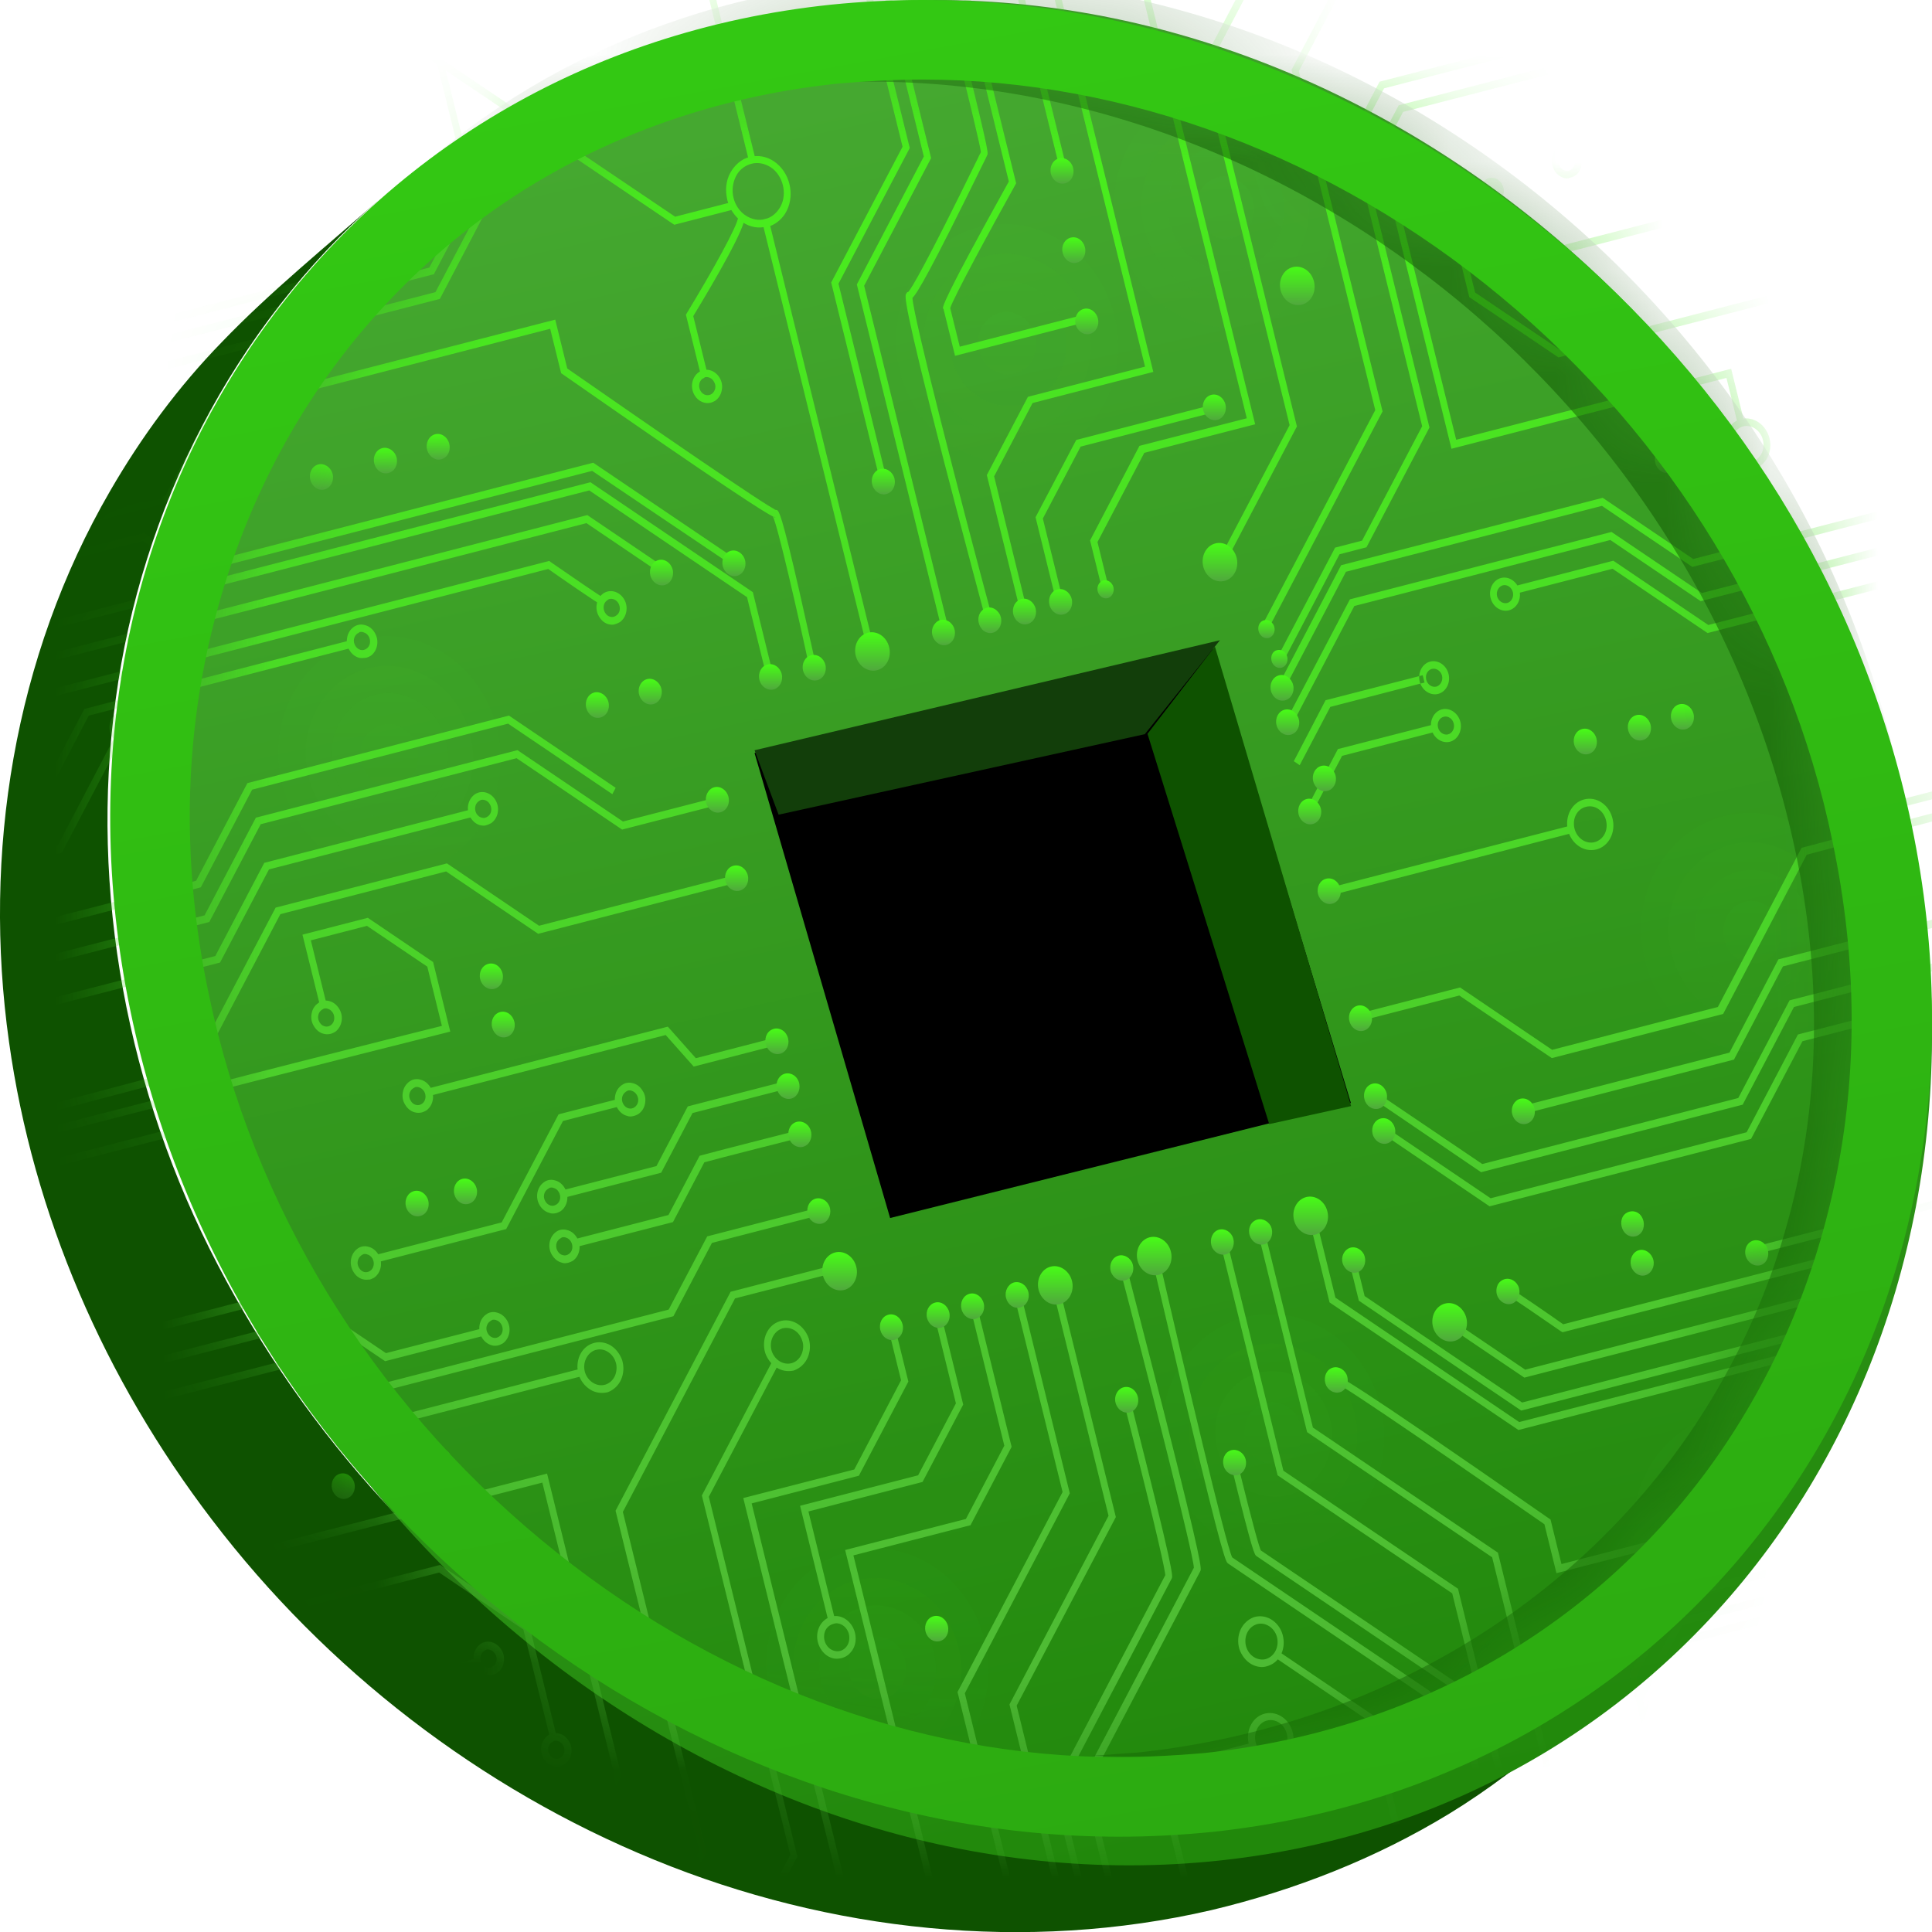<svg width="18" height="18" viewBox="0 0 18 18" fill="none" xmlns="http://www.w3.org/2000/svg">
<path d="M0.084 9.707C-0.163 7.952 0.129 6.122 1.026 4.574C1.317 4.071 1.661 3.604 2.065 3.189C2.52 2.715 3.036 2.3 3.529 1.863C2.169 3.056 1.317 4.737 1.078 6.515C0.831 8.3 1.19 10.181 2.027 11.781C2.857 13.374 4.082 14.729 5.615 15.685C7.132 16.633 8.903 17.159 10.704 17.114C12.341 17.063 13.948 16.522 15.233 15.507C15.33 15.433 15.428 15.352 15.517 15.27C14.867 15.841 14.239 16.448 13.499 16.9C12.819 17.314 12.064 17.611 11.287 17.796C9.561 18.196 7.73 17.996 6.1 17.329C4.471 16.663 3.036 15.552 1.975 14.159C0.973 12.848 0.308 11.315 0.084 9.707Z" fill="#0E5200"/>
<path d="M7.867 0.046C3.346 0.535 0.464 4.795 1.427 9.574C2.397 14.346 6.845 17.823 11.374 17.333C15.896 16.844 18.778 12.584 17.814 7.805C16.844 3.034 12.389 -0.443 7.867 0.046Z" fill="url(#paint0_linear_1411_15966)"/>
<mask id="mask0_1411_15966" style="mask-type:alpha" maskUnits="userSpaceOnUse" x="1" y="0" width="17" height="17">
<path d="M2.097 11.229C3.699 15.485 8.29 17.697 12.351 16.169C16.412 14.64 18.406 9.951 16.804 5.694C15.132 1.549 10.487 -0.576 6.55 0.754C2.488 2.283 0.495 6.972 2.097 11.229Z" fill="#C4C4C4"/>
</mask>
<g mask="url(#mask0_1411_15966)">
<path d="M12.109 7.129L12.394 6.586L13.272 6.359L13.255 6.291L12.35 6.524L12.054 7.092L12.109 7.129ZM12.166 7.548L12.465 6.979L13.367 6.747L13.384 6.815L12.504 7.042L12.218 7.586L12.166 7.548ZM12.399 8.268L14.64 7.69L14.657 7.759L12.416 8.337L12.399 8.268ZM17.937 5.062L15.845 5.601L15.003 5.031L12.618 5.646L12.067 6.696L12.012 6.659L12.577 5.584L15.014 4.956L15.856 5.525L17.947 4.986L19.157 5.808L20.585 5.44L20.992 4.664L21.818 4.451L21.835 4.52L21.037 4.725L20.626 5.502L19.147 5.883L17.937 5.062ZM17.858 4.743L15.767 5.282L14.925 4.713L12.54 5.327L11.989 6.377L11.934 6.34L12.495 5.266L14.932 4.638L15.775 5.208L17.866 4.668L19.079 5.489L20.507 5.121L20.914 4.345L21.74 4.133L21.756 4.201L20.958 4.407L20.551 5.182L19.071 5.564L17.858 4.743ZM12.808 10.247L12.839 10.188L13.81 10.845L16.195 10.23L16.673 9.32L18.764 8.781L19.453 7.47L20.932 7.088L21.65 7.574L22.451 7.367L22.468 7.436L21.642 7.649L20.925 7.163L19.497 7.531L18.808 8.842L16.714 9.382L16.236 10.292L13.799 10.921L12.808 10.247ZM12.886 10.566L12.917 10.507L13.888 11.164L16.273 10.549L16.751 9.638L18.842 9.099L19.531 7.788L21.011 7.407L21.728 7.892L22.529 7.686L22.546 7.754L21.721 7.967L21.003 7.482L19.575 7.85L18.887 9.161L16.793 9.701L16.314 10.611L13.878 11.239L12.886 10.566ZM17.939 5.375L15.909 5.898L15.024 5.299L14.109 5.535L14.092 5.466L15.031 5.224L15.916 5.823L17.983 5.29L18.261 6.421L18.2 6.437L17.939 5.375ZM17.069 7.614L19.384 7.017L19.225 6.373L20.931 5.933L21.245 5.335L21.835 5.183L21.852 5.251L21.284 5.398L20.972 5.996L19.303 6.426L19.462 7.07L17.086 7.683L17.069 7.614ZM13.596 9.275L12.721 9.5L12.705 9.432L13.603 9.2L14.461 9.781L16.005 9.382L16.785 7.899L16.797 7.896C16.809 7.893 18.173 7.53 19.524 7.178C20.315 6.97 20.948 6.807 21.403 6.69C22.278 6.468 22.282 6.471 22.299 6.499L22.302 6.538L22.275 6.52L22.25 6.537C22.256 6.55 22.27 6.554 22.277 6.556C22.157 6.557 18.67 7.475 16.833 7.963L16.054 9.447L14.458 9.858L13.596 9.275ZM14.208 10.298L16.113 9.807L16.569 8.938L18.575 8.421C18.599 8.386 18.682 8.222 18.755 8.072L18.813 8.108C18.632 8.483 18.617 8.487 18.602 8.491L16.611 9.004L16.155 9.872L14.226 10.37L14.208 10.298ZM14.929 0.065L15.194 -1.049L16.206 -1.31L16.956 -0.457L16.69 0.657L15.678 0.918L14.929 0.065ZM16.882 -0.438L16.186 -1.232L15.245 -0.989L14.999 0.047L15.695 0.841L16.637 0.598L16.882 -0.438ZM15.762 -1.888L16.315 -2.941L16.37 -2.904L15.83 -1.876L15.992 -1.215L15.931 -1.199L15.762 -1.888ZM15.578 -1.84L16.132 -2.894L16.186 -2.857L15.646 -1.829L15.809 -1.167L15.748 -1.152L15.578 -1.84ZM15.404 -1.795L15.957 -2.849L16.012 -2.812L15.472 -1.784L15.635 -1.122L15.573 -1.107L15.404 -1.795ZM16.711 -0.711L18.912 -1.279L19.306 -2.029L20.425 -2.318L20.442 -2.249L19.348 -1.967L18.954 -1.217L16.731 -0.644L16.714 -0.712L16.711 -0.711ZM19.064 -0.662L16.866 -0.095L16.849 -0.164L19.072 -0.737L19.766 -0.267L20.861 -0.549L20.877 -0.481L19.759 -0.192L19.064 -0.662ZM15.948 -0.245L20.8 -1.496L20.817 -1.427L15.965 -0.176L15.948 -0.245ZM16.724 0.357L16.755 0.298L17.73 0.957L20.674 0.198L20.691 0.267L17.722 1.032L16.724 0.357ZM16.651 1.104L16.538 0.645L16.599 0.629L16.705 1.061L17.801 1.803L20.733 1.047L20.75 1.115L17.794 1.877L16.651 1.104ZM16.531 1.292L16.519 1.284L16.379 0.712L16.44 0.696L16.574 1.241C17.053 1.576 17.773 2.072 17.859 2.116L20.797 1.358L20.814 1.427L17.869 2.186C17.854 2.19 17.827 2.197 16.531 1.292ZM17.798 2.911L16.511 2.041L16.193 0.749L16.254 0.733L16.565 1.998L17.852 2.868L17.999 3.464L21.435 2.578L21.452 2.647L17.958 3.548L17.801 2.911L17.798 2.911ZM18.251 2.415L19.841 2.006L19.858 2.074L18.329 2.468L18.47 3.04L21.121 2.357L21.137 2.426L18.426 3.125L18.251 2.415ZM13.689 2.768L13.43 1.716L13.491 1.7L13.743 2.725L14.527 3.255L16.502 2.746L16.021 0.793L16.082 0.777L16.58 2.799L14.52 3.33L13.689 2.768ZM17.66 3.158L17.13 2.799L17.161 2.74L17.715 3.115L17.933 4.003L21.574 3.064L21.591 3.132L17.886 4.088L17.657 3.159L17.66 3.158ZM14.139 2.393L15.616 2.013L16.015 1.254L15.911 0.832L15.972 0.817L16.082 1.266L15.655 2.079L14.154 2.466L14.136 2.394L14.139 2.393ZM14.682 1.43L15.823 1.136L15.755 0.862L15.817 0.846L15.901 1.188L14.699 1.498L14.682 1.43ZM16.085 3.521L13.523 4.181L12.829 1.364L13.031 0.981L15.306 0.394L15.322 0.463L13.072 1.043L12.897 1.376L13.567 4.097L16.129 3.436L16.253 3.94L16.192 3.956L16.085 3.521ZM11.912 6.105L12.439 5.102L12.69 5.037L13.25 3.971L12.585 1.271L12.853 0.761L15.119 0.177L15.136 0.245L12.895 0.823L12.653 1.282L13.318 3.983L12.731 5.099L12.48 5.164L11.967 6.142L11.912 6.105ZM11.761 5.823L12.813 3.821L12.033 0.651L12.551 -0.335L11.928 -2.867L11.989 -2.883L12.619 -0.323L12.101 0.663L12.881 3.833L11.816 5.86L11.761 5.823ZM12.542 -1.932L12.603 -1.948L13.151 0.279L15.016 -0.201L15.033 -0.133L13.107 0.364L12.542 -1.932ZM13.313 -0.542L12.976 -1.909L13.038 -1.925L13.367 -0.585L13.988 -0.166L15.055 -0.441L15.071 -0.372L13.98 -0.091L13.313 -0.542ZM13.974 -2.057L14.005 -2.116L15.476 -1.122L15.444 -1.063L13.974 -2.057ZM14.384 -1.646L13.648 -1.456L13.814 -0.777L14.294 -0.901L14.311 -0.832L13.77 -0.693L13.569 -1.508L14.392 -1.72L15.344 -1.077L15.313 -1.018L14.384 -1.646ZM18.54 10.751L19.096 9.693L19.108 9.69C20.097 9.443 22.683 8.787 22.768 8.747L22.785 8.779L22.76 8.756L22.808 8.806C22.801 8.815 22.775 8.843 19.138 9.759L18.596 10.792L18.54 10.751ZM16.384 11.606L18.848 10.971L19.275 10.158L22.895 9.224L22.912 9.293L19.316 10.22L18.889 11.033L16.4 11.675L16.384 11.606ZM14.545 12.405C14.368 12.282 14.079 12.084 14.049 12.07L14.061 12.037L14.049 12.07L14.069 12.003C14.105 12.019 14.466 12.268 14.564 12.338L22.916 10.184L22.933 10.253L14.559 12.412L14.545 12.405ZM21.744 10.891L14.202 12.835L13.508 12.366L13.539 12.307L14.21 12.761L21.752 10.816L22.52 11.336L23.269 11.143L23.286 11.211L22.51 11.412L21.744 10.891ZM20.416 11.532L14.173 13.142L12.66 12.118L12.566 11.738L12.627 11.722L12.714 12.075L14.181 13.067L20.424 11.457L21.797 12.386L23.478 11.953L23.495 12.021L21.789 12.461L20.416 11.532ZM21.258 11.45L21.289 11.391L22.065 11.916L23.306 11.596L23.323 11.665L22.057 11.991L21.258 11.45ZM20.425 11.924L19.34 12.203L19.213 12.444L18.333 12.671L17.877 12.362L14.147 13.323L12.387 12.134L12.192 11.339L12.253 11.323L12.442 12.09L14.154 13.249L17.884 12.287L18.34 12.596L19.172 12.381L19.298 12.141L20.436 11.848L23.721 14.073L23.69 14.132L20.425 11.924ZM18.451 13.271L20.215 12.816L20.702 14.793L18.938 15.248L18.451 13.271ZM20.171 12.9L18.529 13.323L18.982 15.163L20.624 14.74L20.171 12.9ZM14.389 14.201C13.643 13.683 12.524 12.911 12.449 12.887C12.449 12.887 12.456 12.888 12.462 12.887L12.445 12.818C12.464 12.814 12.501 12.804 14.434 14.149L14.446 14.157L14.548 14.572L17.66 13.77L18.088 12.956L18.968 12.729L19.069 13.14L19.008 13.156L18.924 12.813L18.132 13.018L17.705 13.831L14.501 14.657L14.389 14.201ZM22.101 13.674L20.506 12.595L19.429 12.873C19.433 12.901 19.455 12.964 19.482 13.019L19.428 13.052C19.393 12.977 19.353 12.878 19.372 12.836C19.378 12.82 19.389 12.814 19.401 12.811L20.514 12.524L22.156 13.634L22.501 15.036L22.44 15.052L22.101 13.674ZM21.162 13.545L20.419 13.736L20.402 13.668L21.206 13.46L21.622 15.15L21.561 15.165L21.162 13.545ZM15.238 15.83L15.632 15.08L18.732 14.28L18.749 14.349L15.673 15.142L15.306 15.841L15.571 16.917L15.509 16.933L15.238 15.83ZM15.181 15.6L15.576 14.85L18.676 14.051L18.693 14.119L15.617 14.912L15.249 15.612L15.514 16.688L15.453 16.704L15.181 15.6ZM15.28 16.001L15.674 15.251L18.774 14.452L18.791 14.52L15.716 15.313L15.348 16.013L15.613 17.089L15.552 17.105L15.28 16.001ZM13.902 14.509L12.178 13.343L11.715 11.462L11.776 11.446L12.232 13.3L13.956 14.466L14.558 16.912L14.497 16.928L13.902 14.509ZM13.53 14.845L11.903 13.745L11.368 11.573L11.43 11.557L11.957 13.702L13.584 14.802L14.102 16.906L14.04 16.922L13.53 14.845ZM13.537 15.736L11.708 14.499C11.688 14.486 11.673 14.475 11.474 13.666L11.535 13.651C11.687 14.267 11.733 14.416 11.747 14.445L13.592 15.693L13.892 16.913L13.831 16.929L13.537 15.736ZM13.271 15.805L11.442 14.567C11.422 14.554 11.399 14.538 11.06 13.121C10.896 12.427 10.734 11.729 10.732 11.722L10.793 11.706C11.039 12.773 11.42 14.387 11.48 14.51L13.325 15.758L13.625 16.978L13.564 16.994L13.271 15.805ZM8.921 15.764L9.9 13.901L9.443 12.047L9.505 12.031L9.967 13.913L8.989 15.776L9.584 18.195L9.523 18.211L8.921 15.764ZM9.405 15.88L10.328 14.122L9.8 11.977L9.861 11.961L10.396 14.134L9.472 15.891L9.983 17.968L9.922 17.984L9.405 15.88ZM9.81 16.668L10.857 14.675C10.853 14.632 10.809 14.388 10.476 13.086L10.537 13.07C10.941 14.657 10.927 14.682 10.917 14.706L9.879 16.683L10.172 17.876L10.111 17.891L9.81 16.668ZM10.076 16.599L11.123 14.606C11.116 14.469 10.708 12.866 10.43 11.804L10.492 11.788C10.493 11.795 10.674 12.488 10.85 13.179C11.207 14.591 11.194 14.617 11.183 14.638L10.145 16.615L10.438 17.807L10.377 17.823L10.076 16.599ZM12.975 17.004L12.744 16.028L11.867 15.434L11.898 15.376L12.799 15.985L13.037 16.991L12.975 17.004ZM10.753 16.472L11.692 16.23L11.709 16.299L10.831 16.525L11.135 17.759L11.074 17.774L10.753 16.472ZM8.795 4.299C8.41 2.799 8.429 2.758 8.443 2.736L8.453 2.722L8.462 2.72C8.49 2.691 8.616 2.487 9.111 1.474C9.123 1.445 9.135 1.428 9.139 1.416C9.12 1.271 8.693 -0.422 8.407 -1.547L8.468 -1.563C8.469 -1.556 8.658 -0.818 8.841 -0.085C9.216 1.411 9.209 1.423 9.198 1.444C9.196 1.449 9.186 1.473 9.166 1.511C8.664 2.537 8.544 2.735 8.501 2.775C8.509 2.952 8.945 4.644 9.246 5.761L9.185 5.777C9.182 5.767 8.986 5.034 8.795 4.299ZM8.786 2.877C8.782 2.86 8.772 2.819 9.399 1.691L8.674 -1.255L8.735 -1.271L9.467 1.707L9.461 1.719C9.235 2.124 8.877 2.784 8.853 2.871L8.942 3.23L10.079 2.937L10.096 3.006L8.898 3.315L8.79 2.876L8.786 2.877ZM9.194 4.426L9.577 3.697L10.668 3.416L9.199 -2.557L9.26 -2.573L10.745 3.465L9.62 3.755L9.262 4.438L9.566 5.675L9.505 5.691L9.194 4.426ZM9.648 4.819L10.027 4.099L11.308 3.768L11.325 3.837L10.068 4.161L9.716 4.831L9.898 5.571L9.837 5.587L9.648 4.819ZM10.156 5.035L10.616 4.154L11.616 3.897L10.589 -0.277L10.05 -0.641L9.801 -1.655L9.862 -1.671L10.105 -0.684L10.643 -0.32L11.694 3.953L10.661 4.219L10.225 5.05L10.326 5.461L10.265 5.477L10.156 5.035ZM11.362 5.205L12.015 3.961L11.191 0.61L11.797 -0.545L11.278 -2.656L11.339 -2.671L11.866 -0.53L11.259 0.625L12.083 3.973L11.419 5.237L11.362 5.205ZM9.198 -1.172L9.259 -1.188L9.938 1.571L9.877 1.586L9.198 -1.172ZM7.983 2.65L8.607 1.458L7.843 -1.643L7.905 -1.659L8.675 1.473L8.051 2.662L8.846 5.893L8.785 5.909L7.983 2.65ZM7.744 2.632L8.409 1.367L7.851 -0.898L7.912 -0.913L8.476 1.379L7.812 2.643L8.256 4.446L8.195 4.462L7.744 2.632ZM5.347 11.547L6.228 11.32L6.518 10.768L6.53 10.765C6.603 10.743 7.395 10.542 7.429 10.533L7.446 10.602C7.437 10.604 6.681 10.795 6.562 10.829L6.27 11.386L5.365 11.619L5.347 11.547ZM5.235 11.091L6.116 10.864L6.408 10.308L7.304 10.077L7.321 10.146L6.452 10.37L6.16 10.926L5.252 11.16L5.235 11.091ZM2.766 12.38L0.675 12.919L-0.538 12.099L-1.966 12.467L-2.373 13.243L-3.199 13.455L-3.216 13.387L-2.418 13.181L-2.01 12.406L-0.531 12.024L0.682 12.845L2.774 12.306L3.616 12.876L6.23 12.201L6.589 11.519L7.573 11.265L7.59 11.333L6.633 11.58L6.274 12.263L3.609 12.95L2.766 12.38ZM2.844 12.699L0.753 13.238L-0.46 12.418L-1.888 12.786L-2.295 13.561L-3.12 13.774L-3.137 13.706L-2.339 13.5L-1.932 12.724L-0.452 12.343L0.761 13.163L2.852 12.624L3.695 13.194L5.425 12.748L5.442 12.816L3.687 13.269L2.844 12.699ZM-3.03 10.336L-3.828 10.542L-3.845 10.473L-3.019 10.261L-2.302 10.746L-0.874 10.378L-0.185 9.067L1.906 8.528L2.384 7.618L4.821 6.989L5.804 7.654L6.669 7.431L6.686 7.5L5.796 7.729L4.813 7.064L2.429 7.679L1.95 8.59L-0.141 9.129L-0.829 10.44L-2.309 10.821L-3.03 10.336ZM-3.109 10.014L-3.907 10.22L-3.924 10.151L-3.099 9.939L-2.381 10.424L-0.953 10.056L-0.265 8.745L1.827 8.206L2.305 7.296L4.742 6.667L5.736 7.34L5.705 7.399L4.734 6.742L2.349 7.357L1.871 8.267L-0.22 8.807L-0.909 10.117L-2.388 10.499L-3.109 10.014ZM2.703 12.083L0.636 12.616L0.358 11.485L0.419 11.47L0.68 12.532L2.71 12.008L3.596 12.607L4.51 12.372L4.527 12.44L3.588 12.682L2.703 12.083ZM-3.233 12.655L-2.664 12.509L-2.35 11.91L-0.684 11.481L-0.842 10.836L1.53 10.225C1.654 10.175 3.749 9.649 4.117 9.558L3.981 9.006L3.419 8.626L2.896 8.761L3.044 9.361L2.983 9.376L2.818 8.708L3.427 8.551L4.035 8.963L4.195 9.611L4.164 9.619C3.15 9.873 1.617 10.261 1.556 10.291L1.553 10.292L-0.764 10.889L-0.606 11.533L-2.312 11.973L-2.626 12.572L-3.219 12.725L-3.236 12.656L-3.233 12.655ZM-2.782 11.213C-3.657 11.434 -3.661 11.432 -3.678 11.403L-3.681 11.364L-3.654 11.383L-3.629 11.365C-3.635 11.352 -3.649 11.349 -3.656 11.347C-3.536 11.345 -0.049 10.428 1.788 9.939L2.568 8.456L4.164 8.044L5.022 8.625L6.844 8.155L6.861 8.224L5.014 8.7L4.156 8.119L2.612 8.517L1.833 10.001L1.82 10.004C1.808 10.007 0.444 10.37 -0.906 10.722C-1.419 10.857 -1.869 10.973 -2.242 11.07C-2.442 11.125 -2.623 11.171 -2.782 11.213ZM-0.413 10.216C-0.012 9.427 2.57492e-05 9.424 0.015 9.42L2.006 8.907L2.462 8.039L4.394 7.54L4.411 7.609L2.506 8.1L2.05 8.968L0.044 9.485C0.004 9.547 -0.217 9.983 -0.356 10.252L-0.413 10.216ZM1.666 18.363L1.932 17.249L2.944 16.988L3.693 17.84L3.428 18.955L2.416 19.216L1.666 18.363ZM3.62 17.86L2.924 17.066L1.982 17.309L1.737 18.345L2.433 19.139L3.374 18.896L3.62 17.86ZM2.249 20.811L2.79 19.786L2.628 19.125L2.689 19.109L2.858 19.798L2.305 20.851L2.249 20.811ZM2.433 20.764L2.974 19.739L2.811 19.077L2.872 19.062L3.042 19.75L2.488 20.804L2.433 20.764ZM2.607 20.719L3.147 19.69L2.985 19.029L3.046 19.013L3.215 19.702L2.662 20.756L2.607 20.719ZM-1.823 20.156L-0.729 19.873L-0.335 19.123L1.888 18.55L1.905 18.619L-0.293 19.185L-0.687 19.936L-1.806 20.224L-1.823 20.156ZM-1.147 18.174L-2.241 18.456L-2.258 18.387L-1.139 18.099L-0.445 18.569L1.753 18.002L1.77 18.07L-0.453 18.643L-1.147 18.174ZM-2.197 19.337L2.655 18.086L2.672 18.155L-2.18 19.406L-2.197 19.337ZM0.886 16.95L-2.058 17.709L-2.075 17.64L0.894 16.875L1.892 17.55L1.861 17.61L0.886 16.95ZM1.914 16.845L0.818 16.104L-2.114 16.86L-2.131 16.791L0.826 16.029L1.968 16.802L2.081 17.261L2.02 17.277L1.914 16.845ZM2.045 16.666C1.566 16.33 0.846 15.834 0.76 15.791L-2.178 16.548L-2.195 16.48L0.75 15.721C0.765 15.717 0.792 15.71 2.088 16.615L2.1 16.623L2.241 17.195L2.179 17.21L2.045 16.666ZM2.054 15.909L0.767 15.038L0.62 14.442L-2.813 15.327L-2.83 15.259L0.665 14.358L0.821 14.995L2.109 15.866L2.426 17.158L2.365 17.174L2.054 15.909ZM-1.239 15.832L0.29 15.438L0.149 14.866L-2.501 15.55L-2.518 15.481L0.193 14.782L0.368 15.491L-1.222 15.901L-1.239 15.832ZM2.04 15.111L4.101 14.58L4.931 15.138L5.189 16.19L5.128 16.206L4.876 15.182L4.092 14.651L2.117 15.161L2.598 17.114L2.537 17.129L2.04 15.111ZM0.905 14.792L0.686 13.904L-2.958 14.844L-2.975 14.775L0.731 13.82L0.959 14.748L1.369 15.025L1.338 15.085L0.905 14.792ZM2.538 16.645L2.965 15.831L4.466 15.444L4.483 15.512L3.006 15.893L2.605 16.656L2.709 17.078L2.648 17.093L2.538 16.645ZM2.719 16.722L3.921 16.412L3.937 16.48L2.797 16.774L2.865 17.049L2.803 17.064L2.719 16.722ZM3.297 17.447L5.548 16.867L5.723 16.534L5.053 13.813L2.491 14.474L2.367 13.97L2.428 13.954L2.535 14.389L5.097 13.729L5.79 16.546L5.589 16.929L3.314 17.516L3.297 17.447ZM5.997 18.231L6.515 17.244L5.735 14.075L6.807 12.035L7.797 11.779L7.814 11.848L6.848 12.097L5.803 14.086L6.583 17.256L6.065 18.242L6.687 20.771L6.626 20.787L5.997 18.231ZM5.468 17.627L3.603 18.108L3.586 18.04L5.512 17.543L6.077 19.839L6.016 19.855L5.468 17.627ZM5.252 18.492L4.632 18.072L3.565 18.348L3.548 18.279L4.639 17.998L5.306 18.449L5.643 19.816L5.581 19.832L5.252 18.492ZM3.144 19.028L3.175 18.969L4.645 19.964L4.614 20.023L3.144 19.028ZM3.276 18.983L3.307 18.924L4.239 19.555L4.976 19.365L4.809 18.686L4.329 18.81L4.312 18.741L4.853 18.602L5.054 19.418L4.231 19.63L3.276 18.983ZM0.567 7.948C-0.423 8.196 -3.008 8.851 -3.093 8.891L-3.111 8.859L-3.085 8.882L-3.133 8.832C-3.126 8.823 -3.103 8.796 0.537 7.879L1.079 6.846L1.134 6.883L0.578 7.941L0.567 7.948ZM-3.237 8.345L0.358 7.418L0.786 6.605L3.274 5.963L3.291 6.032L0.827 6.667L0.4 7.481L-3.22 8.414L-3.237 8.345ZM5.108 5.301L-3.242 7.454L-3.259 7.385L5.118 5.226L5.127 5.234C5.303 5.356 5.593 5.555 5.622 5.569L5.611 5.602L5.622 5.569L5.603 5.636C5.567 5.62 5.206 5.371 5.108 5.301ZM5.464 4.874L-2.078 6.819L-2.847 6.299L-3.599 6.493L-3.615 6.424L-2.839 6.224L-2.071 6.744L5.472 4.799L6.166 5.269L6.135 5.328L5.464 4.874ZM6.956 5.561L5.49 4.569L-0.753 6.178L-2.126 5.249L-3.808 5.683L-3.824 5.614L-2.119 5.175L-0.746 6.103L5.501 4.493L7.014 5.517L7.222 6.363L7.161 6.379L6.959 5.56L6.956 5.561ZM-2.39 5.722L-3.631 6.042L-3.648 5.973L-2.383 5.647L-1.583 6.188L-1.614 6.247L-2.39 5.722ZM5.517 4.387L1.787 5.348L1.33 5.04L0.499 5.254L0.373 5.494L-0.765 5.788L-4.83 3.035L-4.799 2.976L-0.751 5.711L0.334 5.431L0.461 5.191L1.341 4.964L1.797 5.273L5.527 4.311L6.822 5.187L6.791 5.246L5.517 4.387ZM-1.028 2.842L0.736 2.387L1.223 4.364L-0.541 4.819L-1.028 2.842ZM0.692 2.471L-0.95 2.895L-0.497 4.735L1.145 4.311L0.692 2.471ZM7.544 6.233C7.435 5.722 7.245 4.896 7.201 4.812C7.124 4.774 6.793 4.568 5.24 3.485L5.228 3.477L5.126 3.063L2.01 3.866L1.583 4.679L0.706 4.906L0.604 4.494L0.666 4.479L0.75 4.821L1.542 4.617L1.969 3.804L5.173 2.978L5.285 3.433C6.031 3.952 7.15 4.724 7.225 4.748C7.225 4.748 7.218 4.746 7.212 4.748L7.239 4.752C7.258 4.765 7.281 4.781 7.447 5.507C7.527 5.858 7.604 6.21 7.605 6.213L7.544 6.233ZM7.229 4.82C7.226 4.821 7.219 4.819 7.205 4.812C7.209 4.818 7.217 4.823 7.229 4.82ZM-2.481 4.004L-2.826 2.602L-2.765 2.586L-2.427 3.96L-0.832 5.04L0.244 4.762C0.241 4.734 0.219 4.67 0.192 4.615L0.246 4.583C0.281 4.658 0.321 4.757 0.302 4.798C0.296 4.814 0.285 4.821 0.273 4.824L-0.84 5.111L-2.481 4.004ZM-1.948 2.485L-1.887 2.469L-1.488 4.09L-0.745 3.899L-0.728 3.967L-1.532 4.174L-1.948 2.485ZM0.925 3.286L4 2.493L4.368 1.793L4.103 0.717L4.164 0.701L4.436 1.805L4.042 2.555L0.942 3.354L0.925 3.286ZM0.981 3.515L4.057 2.722L4.425 2.023L4.16 0.947L4.221 0.931L4.492 2.034L4.098 2.785L0.998 3.584L0.981 3.515ZM0.883 3.114L3.958 2.322L4.326 1.622L4.061 0.546L4.122 0.53L4.394 1.634L4 2.384L0.9 3.183L0.883 3.114ZM7.874 14.441L8.999 14.152L9.357 13.469L9.053 12.232L9.114 12.216L9.425 13.48L9.042 14.21L7.951 14.491L9.42 20.46L9.359 20.476L7.874 14.441ZM7.454 14.029L8.554 13.745L8.906 13.075L8.724 12.335L8.785 12.319L8.974 13.086L8.595 13.807L7.532 14.082L7.776 15.075L7.715 15.091L7.454 14.029ZM8.514 18.591L7.976 18.227L6.925 13.957L7.959 13.691L8.395 12.86L8.293 12.446L8.354 12.43L8.463 12.872L8.002 13.749L7.003 14.007L8.03 18.18L8.568 18.544L8.818 19.562L8.757 19.578L8.514 18.591ZM6.756 18.436L7.363 17.281L6.539 13.933L7.203 12.668L7.257 12.702L6.604 13.945L7.429 17.297L6.822 18.451L7.342 20.566L7.281 20.581L6.753 18.436L6.756 18.436ZM6.202 9.643L3.979 10.216L3.963 10.148L6.222 9.565L6.483 9.859L7.198 9.674L7.215 9.743L6.463 9.937L6.202 9.643ZM3.488 11.695L4.674 11.389L5.204 10.382L5.766 10.237L5.783 10.305L5.245 10.444L4.716 11.451L3.502 11.764L3.485 11.696L3.488 11.695ZM2.065 10.469L-0.32 11.084L-0.155 11.752L-1.592 12.123L-1.609 12.054L-0.233 11.7L-0.398 11.031L2.109 10.385L2.32 11.242L2.259 11.258L2.065 10.469ZM7.097 2.048L7.158 2.032L8.132 5.99L8.071 6.006L7.097 2.048ZM7.117 2.116C7.039 2.129 6.958 2.106 6.892 2.05C6.827 1.994 6.782 1.918 6.77 1.83C6.755 1.743 6.772 1.654 6.82 1.584C6.868 1.513 6.934 1.467 7.013 1.457C7.091 1.445 7.172 1.468 7.237 1.523C7.372 1.635 7.407 1.844 7.314 1.992C7.274 2.053 7.216 2.097 7.146 2.116C7.135 2.111 7.126 2.113 7.117 2.116ZM6.868 1.622C6.834 1.679 6.818 1.748 6.829 1.818C6.84 1.888 6.874 1.949 6.927 1.993C6.98 2.035 7.043 2.055 7.106 2.046C7.169 2.037 7.222 2.001 7.26 1.944C7.336 1.83 7.307 1.662 7.201 1.573C7.149 1.532 7.085 1.512 7.022 1.521C7.016 1.522 7.007 1.525 7.001 1.526C6.946 1.54 6.899 1.574 6.868 1.622ZM6.425 -0.749L6.486 -0.764L7.042 1.497L6.981 1.513L6.425 -0.749ZM3.822 0.433L3.853 0.374L6.29 2.019L6.813 1.884L6.829 1.953L6.282 2.094L3.822 0.433ZM6.393 2.929L6.4 2.916C6.636 2.528 6.879 2.09 6.876 2.025C6.876 2.025 6.876 2.025 6.877 2.028L6.938 2.012C6.96 2.101 6.651 2.629 6.459 2.945L6.589 3.473L6.528 3.488L6.39 2.93L6.393 2.929ZM14.608 7.735C14.577 7.608 14.643 7.478 14.759 7.448C14.875 7.418 14.992 7.497 15.024 7.628C15.055 7.754 14.99 7.884 14.874 7.914C14.757 7.944 14.64 7.862 14.608 7.735ZM14.669 7.719C14.691 7.808 14.774 7.867 14.857 7.846C14.939 7.824 14.986 7.736 14.963 7.643C14.94 7.551 14.858 7.495 14.776 7.517C14.693 7.538 14.647 7.626 14.669 7.719ZM11.656 15.503C11.606 15.473 11.568 15.424 11.547 15.364C11.529 15.303 11.533 15.24 11.558 15.183C11.583 15.129 11.626 15.089 11.679 15.068C11.79 15.031 11.912 15.102 11.949 15.227C11.986 15.353 11.928 15.484 11.816 15.52C11.813 15.521 11.807 15.523 11.804 15.524C11.759 15.539 11.705 15.531 11.656 15.503ZM11.705 15.134C11.627 15.161 11.585 15.252 11.61 15.341C11.623 15.384 11.648 15.418 11.686 15.441C11.72 15.461 11.764 15.468 11.8 15.455C11.878 15.428 11.921 15.337 11.896 15.248C11.872 15.164 11.79 15.112 11.714 15.131C11.708 15.133 11.708 15.133 11.705 15.134ZM7.238 12.743C7.188 12.713 7.15 12.664 7.129 12.604C7.092 12.479 7.15 12.347 7.262 12.311C7.316 12.293 7.373 12.3 7.426 12.331C7.476 12.361 7.514 12.41 7.535 12.47C7.553 12.531 7.549 12.594 7.524 12.651C7.499 12.705 7.456 12.745 7.403 12.766C7.4 12.767 7.394 12.769 7.391 12.77C7.338 12.78 7.284 12.772 7.238 12.743ZM7.285 12.378C7.207 12.405 7.164 12.496 7.189 12.585C7.217 12.672 7.301 12.723 7.38 12.699C7.419 12.686 7.448 12.66 7.467 12.619C7.484 12.581 7.489 12.533 7.475 12.493C7.461 12.449 7.437 12.415 7.399 12.392C7.364 12.372 7.327 12.367 7.291 12.376C7.29 12.373 7.288 12.377 7.285 12.378ZM5.5 12.947C5.45 12.916 5.412 12.868 5.391 12.808C5.354 12.682 5.412 12.551 5.524 12.515C5.578 12.497 5.635 12.504 5.688 12.534C5.738 12.565 5.776 12.614 5.797 12.674C5.815 12.735 5.811 12.798 5.786 12.855C5.761 12.909 5.718 12.949 5.665 12.97C5.662 12.971 5.656 12.973 5.653 12.973C5.6 12.983 5.546 12.976 5.5 12.947ZM5.546 12.578C5.468 12.606 5.425 12.697 5.45 12.785C5.478 12.873 5.563 12.924 5.641 12.9C5.68 12.886 5.709 12.861 5.729 12.819C5.745 12.782 5.75 12.733 5.737 12.693C5.723 12.649 5.698 12.616 5.66 12.593C5.626 12.572 5.589 12.567 5.552 12.577C5.552 12.577 5.549 12.578 5.546 12.578ZM7.791 15.454C7.742 15.452 7.697 15.427 7.665 15.388C7.632 15.349 7.613 15.296 7.613 15.245C7.615 15.135 7.696 15.052 7.794 15.056C7.893 15.063 7.971 15.156 7.972 15.265C7.973 15.32 7.952 15.369 7.918 15.403C7.898 15.426 7.869 15.441 7.842 15.448C7.827 15.452 7.807 15.454 7.791 15.454ZM7.678 15.246C7.676 15.316 7.727 15.379 7.794 15.384C7.824 15.387 7.853 15.376 7.877 15.352C7.9 15.328 7.912 15.299 7.913 15.262C7.915 15.192 7.864 15.129 7.798 15.124C7.788 15.123 7.776 15.126 7.766 15.129C7.714 15.142 7.677 15.188 7.678 15.246ZM11.747 16.402C11.697 16.371 11.659 16.323 11.638 16.262C11.601 16.137 11.659 16.006 11.771 15.969C11.882 15.933 12.004 16.004 12.041 16.129C12.059 16.19 12.055 16.253 12.03 16.311C12.005 16.365 11.959 16.405 11.909 16.426C11.906 16.427 11.9 16.428 11.897 16.429C11.85 16.437 11.796 16.429 11.747 16.402ZM11.796 16.032C11.718 16.059 11.676 16.151 11.7 16.239C11.715 16.283 11.739 16.317 11.777 16.34C11.812 16.36 11.855 16.367 11.891 16.354C11.93 16.34 11.96 16.314 11.979 16.273C11.996 16.236 12 16.187 11.987 16.147C11.963 16.062 11.882 16.01 11.805 16.03C11.799 16.031 11.796 16.032 11.796 16.032ZM16.071 4.191C16.04 4.064 16.105 3.934 16.221 3.904C16.334 3.875 16.454 3.954 16.486 4.084C16.518 4.211 16.452 4.341 16.336 4.37C16.223 4.4 16.103 4.321 16.071 4.191ZM16.132 4.175C16.154 4.264 16.237 4.323 16.319 4.302C16.399 4.281 16.448 4.192 16.425 4.1C16.404 4.011 16.321 3.952 16.238 3.973C16.16 3.997 16.11 4.086 16.132 4.175ZM15.591 -0.113C15.559 -0.239 15.625 -0.369 15.741 -0.399C15.854 -0.428 15.974 -0.35 16.006 -0.22C16.038 -0.09 15.972 0.037 15.856 0.067C15.739 0.097 15.623 0.018 15.591 -0.113ZM15.652 -0.128C15.674 -0.039 15.756 0.02 15.839 -0.002C15.921 -0.023 15.968 -0.112 15.945 -0.204C15.922 -0.297 15.841 -0.352 15.758 -0.331C15.675 -0.309 15.63 -0.217 15.652 -0.128ZM13.337 6.795C13.316 6.712 13.361 6.628 13.434 6.609C13.507 6.59 13.585 6.643 13.606 6.725C13.626 6.807 13.582 6.892 13.508 6.911C13.435 6.929 13.357 6.877 13.337 6.795ZM13.398 6.779C13.409 6.823 13.452 6.852 13.491 6.842C13.531 6.832 13.556 6.785 13.544 6.741C13.534 6.696 13.491 6.667 13.451 6.678C13.411 6.688 13.386 6.731 13.398 6.779ZM13.227 6.349C13.207 6.267 13.251 6.183 13.324 6.164C13.398 6.145 13.476 6.197 13.496 6.28C13.516 6.362 13.472 6.446 13.399 6.465C13.325 6.484 13.247 6.431 13.227 6.349ZM13.288 6.333C13.299 6.378 13.342 6.407 13.382 6.397C13.421 6.386 13.446 6.34 13.435 6.295C13.424 6.251 13.381 6.222 13.341 6.232C13.302 6.242 13.276 6.285 13.288 6.333ZM13.887 5.57C13.867 5.488 13.911 5.404 13.985 5.385C14.058 5.366 14.136 5.419 14.156 5.501C14.177 5.583 14.132 5.667 14.059 5.686C13.985 5.705 13.907 5.653 13.887 5.57ZM13.948 5.555C13.959 5.599 14.002 5.628 14.042 5.618C14.082 5.608 14.106 5.561 14.095 5.517C14.084 5.472 14.041 5.443 14.002 5.453C13.962 5.464 13.937 5.51 13.948 5.555ZM6.471 3.682C6.427 3.609 6.446 3.513 6.51 3.468C6.573 3.422 6.661 3.447 6.704 3.519C6.726 3.554 6.733 3.596 6.724 3.638C6.717 3.676 6.696 3.711 6.663 3.734C6.649 3.741 6.637 3.748 6.622 3.752C6.57 3.765 6.506 3.742 6.471 3.682ZM6.547 3.527C6.511 3.551 6.504 3.604 6.527 3.642C6.55 3.683 6.598 3.693 6.631 3.67C6.648 3.658 6.659 3.64 6.664 3.617C6.668 3.594 6.663 3.574 6.651 3.555C6.634 3.523 6.597 3.507 6.567 3.515C6.562 3.52 6.553 3.526 6.547 3.527ZM5.67 5.816C5.635 5.807 5.603 5.782 5.581 5.744C5.537 5.672 5.556 5.576 5.619 5.53C5.683 5.485 5.77 5.509 5.814 5.582C5.858 5.654 5.839 5.75 5.776 5.796C5.761 5.803 5.75 5.81 5.734 5.814C5.714 5.823 5.694 5.821 5.67 5.816ZM5.657 5.593C5.621 5.617 5.614 5.67 5.637 5.708C5.648 5.727 5.664 5.741 5.685 5.746C5.706 5.752 5.725 5.747 5.741 5.735C5.778 5.712 5.784 5.659 5.762 5.621C5.744 5.589 5.708 5.573 5.677 5.581C5.671 5.582 5.663 5.588 5.657 5.593ZM3.344 6.128C3.309 6.118 3.277 6.094 3.255 6.056C3.233 6.021 3.226 5.979 3.235 5.937C3.242 5.899 3.263 5.864 3.296 5.841C3.327 5.819 3.364 5.813 3.403 5.825C3.438 5.834 3.47 5.858 3.492 5.896C3.536 5.969 3.517 6.065 3.454 6.11C3.439 6.118 3.428 6.124 3.412 6.128C3.387 6.131 3.365 6.133 3.344 6.128ZM3.331 5.901C3.314 5.913 3.302 5.931 3.298 5.954C3.294 5.977 3.299 5.997 3.31 6.016C3.321 6.035 3.338 6.049 3.359 6.055C3.379 6.06 3.398 6.055 3.414 6.044C3.451 6.02 3.457 5.967 3.435 5.929C3.424 5.91 3.407 5.896 3.386 5.891C3.376 5.886 3.363 5.886 3.35 5.889C3.345 5.894 3.337 5.9 3.331 5.901ZM4.472 7.688C4.438 7.679 4.406 7.654 4.383 7.616C4.339 7.544 4.358 7.448 4.422 7.402C4.485 7.357 4.573 7.381 4.616 7.454C4.66 7.526 4.642 7.622 4.578 7.668C4.564 7.675 4.552 7.682 4.537 7.686C4.516 7.695 4.496 7.693 4.472 7.688ZM4.46 7.465C4.424 7.489 4.417 7.542 4.439 7.58C4.451 7.599 4.467 7.613 4.488 7.618C4.509 7.624 4.527 7.619 4.544 7.607C4.58 7.584 4.587 7.531 4.564 7.493C4.547 7.461 4.51 7.445 4.48 7.453C4.474 7.458 4.465 7.46 4.46 7.465ZM3.013 9.631C2.978 9.622 2.946 9.597 2.924 9.559C2.902 9.525 2.895 9.483 2.904 9.44C2.911 9.402 2.932 9.368 2.965 9.345C2.995 9.322 3.033 9.316 3.072 9.328C3.106 9.337 3.138 9.362 3.161 9.4C3.205 9.472 3.186 9.568 3.122 9.614C3.108 9.621 3.097 9.628 3.081 9.632C3.057 9.638 3.034 9.637 3.013 9.631ZM2.997 9.409C2.981 9.421 2.969 9.438 2.965 9.461C2.96 9.484 2.966 9.505 2.977 9.524C2.988 9.543 3.004 9.557 3.025 9.562C3.046 9.568 3.064 9.563 3.081 9.552C3.117 9.528 3.124 9.475 3.102 9.437C3.09 9.418 3.074 9.404 3.053 9.398C3.042 9.394 3.029 9.394 3.017 9.397C3.012 9.402 3.006 9.403 2.997 9.409ZM3.863 10.363C3.828 10.354 3.796 10.329 3.774 10.291C3.752 10.257 3.745 10.215 3.754 10.172C3.761 10.134 3.782 10.1 3.815 10.076C3.845 10.054 3.883 10.048 3.921 10.06C3.956 10.069 3.988 10.094 4.011 10.132C4.055 10.204 4.036 10.3 3.972 10.346C3.958 10.353 3.946 10.36 3.931 10.364C3.907 10.37 3.884 10.369 3.863 10.363ZM3.847 10.141C3.83 10.153 3.819 10.17 3.814 10.193C3.81 10.216 3.815 10.237 3.827 10.256C3.838 10.275 3.854 10.289 3.875 10.294C3.896 10.3 3.914 10.295 3.931 10.284C3.967 10.26 3.974 10.207 3.952 10.169C3.94 10.15 3.924 10.136 3.903 10.13C3.892 10.126 3.879 10.126 3.867 10.129C3.862 10.134 3.855 10.135 3.847 10.141ZM5.841 10.396C5.806 10.387 5.774 10.362 5.752 10.324C5.73 10.29 5.723 10.248 5.732 10.205C5.739 10.167 5.76 10.133 5.793 10.11C5.824 10.087 5.861 10.081 5.9 10.093C5.935 10.102 5.967 10.127 5.989 10.165C6.011 10.199 6.018 10.241 6.009 10.284C6.002 10.322 5.981 10.356 5.948 10.379C5.933 10.387 5.922 10.393 5.906 10.397C5.885 10.403 5.863 10.405 5.841 10.396ZM5.829 10.173C5.812 10.185 5.8 10.203 5.796 10.225C5.792 10.248 5.797 10.269 5.808 10.288C5.819 10.307 5.836 10.321 5.856 10.326C5.877 10.332 5.896 10.327 5.912 10.316C5.929 10.304 5.941 10.286 5.945 10.264C5.949 10.241 5.944 10.22 5.933 10.201C5.922 10.182 5.905 10.168 5.884 10.162C5.874 10.158 5.861 10.158 5.848 10.161C5.843 10.166 5.834 10.168 5.829 10.173ZM5.118 11.3C5.083 11.291 5.051 11.267 5.028 11.229C4.984 11.156 5.003 11.06 5.067 11.015C5.097 10.992 5.135 10.986 5.173 10.998C5.208 11.007 5.24 11.032 5.262 11.07C5.306 11.142 5.288 11.238 5.224 11.284C5.21 11.291 5.198 11.298 5.183 11.302C5.161 11.307 5.139 11.309 5.118 11.3ZM5.102 11.079C5.085 11.09 5.073 11.108 5.069 11.131C5.065 11.153 5.07 11.174 5.081 11.193C5.093 11.212 5.109 11.226 5.13 11.232C5.151 11.237 5.169 11.232 5.186 11.221C5.222 11.197 5.229 11.144 5.206 11.106C5.195 11.087 5.179 11.073 5.158 11.068C5.147 11.063 5.134 11.063 5.122 11.066C5.116 11.071 5.11 11.073 5.102 11.079ZM4.579 12.533C4.544 12.523 4.512 12.499 4.489 12.461C4.446 12.388 4.464 12.292 4.528 12.247C4.558 12.224 4.596 12.218 4.634 12.23C4.669 12.24 4.701 12.264 4.724 12.302C4.767 12.375 4.749 12.47 4.685 12.516C4.671 12.523 4.659 12.53 4.644 12.534C4.623 12.539 4.6 12.541 4.579 12.533ZM4.566 12.31C4.549 12.321 4.538 12.339 4.533 12.362C4.529 12.385 4.534 12.405 4.546 12.425C4.557 12.444 4.573 12.457 4.594 12.463C4.615 12.469 4.633 12.464 4.65 12.452C4.686 12.428 4.693 12.376 4.67 12.338C4.659 12.319 4.643 12.305 4.622 12.299C4.611 12.295 4.598 12.294 4.586 12.297C4.581 12.302 4.571 12.305 4.566 12.31ZM5.231 11.763C5.197 11.754 5.165 11.729 5.142 11.691C5.098 11.619 5.117 11.523 5.181 11.477C5.211 11.455 5.248 11.449 5.287 11.461C5.322 11.47 5.354 11.495 5.376 11.533C5.42 11.605 5.401 11.701 5.338 11.746C5.323 11.754 5.312 11.76 5.297 11.764C5.275 11.77 5.253 11.772 5.231 11.763ZM5.216 11.541C5.199 11.553 5.187 11.57 5.183 11.593C5.179 11.616 5.184 11.637 5.195 11.656C5.206 11.675 5.223 11.689 5.244 11.694C5.265 11.7 5.283 11.695 5.3 11.683C5.336 11.659 5.342 11.607 5.32 11.569C5.309 11.55 5.293 11.536 5.272 11.53C5.261 11.526 5.248 11.525 5.235 11.529C5.23 11.534 5.224 11.535 5.216 11.541ZM2.354 14.01C2.319 14.001 2.287 13.976 2.265 13.938C2.243 13.903 2.236 13.861 2.245 13.819C2.252 13.781 2.273 13.746 2.306 13.723C2.337 13.701 2.374 13.695 2.413 13.707C2.448 13.716 2.48 13.741 2.502 13.778C2.524 13.813 2.531 13.855 2.522 13.897C2.515 13.936 2.494 13.97 2.461 13.993C2.446 14.001 2.435 14.007 2.42 14.011C2.397 14.013 2.378 14.014 2.354 14.01ZM2.341 13.784C2.324 13.795 2.312 13.813 2.308 13.836C2.304 13.859 2.309 13.879 2.32 13.898C2.331 13.917 2.348 13.931 2.369 13.937C2.39 13.942 2.408 13.938 2.425 13.926C2.441 13.914 2.453 13.897 2.457 13.874C2.461 13.851 2.456 13.83 2.445 13.811C2.434 13.792 2.418 13.778 2.397 13.773C2.386 13.768 2.373 13.768 2.361 13.771C2.355 13.776 2.347 13.782 2.341 13.784ZM1.417 15.261C1.382 15.252 1.35 15.227 1.328 15.189C1.306 15.155 1.299 15.113 1.308 15.07C1.315 15.032 1.336 14.998 1.369 14.974C1.399 14.952 1.437 14.946 1.476 14.958C1.51 14.967 1.542 14.992 1.565 15.03C1.586 15.064 1.593 15.106 1.584 15.148C1.577 15.187 1.557 15.221 1.523 15.244C1.509 15.252 1.497 15.258 1.482 15.262C1.461 15.268 1.438 15.266 1.417 15.261ZM1.401 15.039C1.385 15.05 1.373 15.068 1.369 15.091C1.364 15.114 1.369 15.135 1.381 15.154C1.392 15.173 1.408 15.187 1.429 15.192C1.45 15.198 1.468 15.193 1.485 15.181C1.502 15.17 1.514 15.152 1.518 15.129C1.522 15.106 1.517 15.086 1.506 15.067C1.494 15.048 1.478 15.034 1.457 15.028C1.446 15.024 1.433 15.023 1.421 15.027C1.416 15.031 1.41 15.033 1.401 15.039ZM4.525 15.604C4.49 15.595 4.458 15.57 4.436 15.532C4.414 15.498 4.407 15.456 4.416 15.413C4.423 15.375 4.444 15.34 4.477 15.317C4.507 15.295 4.545 15.289 4.584 15.301C4.618 15.31 4.65 15.335 4.673 15.373C4.694 15.407 4.701 15.449 4.692 15.491C4.685 15.53 4.665 15.564 4.631 15.587C4.617 15.595 4.605 15.601 4.59 15.605C4.569 15.611 4.546 15.609 4.525 15.604ZM4.509 15.382C4.493 15.393 4.481 15.411 4.477 15.434C4.472 15.457 4.477 15.477 4.489 15.496C4.5 15.515 4.516 15.53 4.537 15.535C4.558 15.541 4.576 15.536 4.593 15.524C4.61 15.513 4.622 15.495 4.626 15.472C4.63 15.449 4.625 15.429 4.614 15.41C4.602 15.391 4.586 15.377 4.565 15.371C4.554 15.367 4.541 15.366 4.529 15.37C4.524 15.374 4.518 15.376 4.509 15.382ZM5.154 16.455C5.119 16.445 5.087 16.421 5.064 16.383C5.043 16.348 5.036 16.306 5.045 16.264C5.052 16.226 5.073 16.191 5.106 16.168C5.136 16.146 5.174 16.14 5.212 16.152C5.247 16.161 5.279 16.186 5.302 16.224C5.323 16.258 5.33 16.3 5.321 16.342C5.314 16.381 5.293 16.415 5.26 16.438C5.246 16.445 5.234 16.452 5.219 16.456C5.198 16.462 5.174 16.46 5.154 16.455ZM5.141 16.232C5.124 16.244 5.112 16.261 5.108 16.284C5.104 16.307 5.109 16.328 5.121 16.347C5.132 16.366 5.148 16.38 5.169 16.385C5.19 16.391 5.208 16.386 5.225 16.374C5.242 16.363 5.253 16.345 5.258 16.322C5.262 16.299 5.257 16.279 5.245 16.26C5.234 16.241 5.218 16.227 5.197 16.221C5.186 16.217 5.173 16.216 5.161 16.22C5.156 16.225 5.146 16.227 5.141 16.232ZM4.196 18.957C4.161 18.948 4.129 18.924 4.107 18.886C4.085 18.851 4.078 18.809 4.087 18.767C4.094 18.729 4.115 18.694 4.148 18.671C4.178 18.648 4.216 18.642 4.255 18.654C4.289 18.663 4.321 18.688 4.344 18.726C4.365 18.761 4.372 18.802 4.363 18.845C4.356 18.883 4.336 18.918 4.302 18.941C4.288 18.948 4.276 18.955 4.261 18.959C4.24 18.964 4.218 18.966 4.196 18.957ZM4.18 18.735C4.164 18.747 4.152 18.765 4.148 18.788C4.143 18.811 4.148 18.831 4.16 18.85C4.171 18.869 4.187 18.883 4.208 18.889C4.229 18.894 4.247 18.889 4.264 18.878C4.281 18.866 4.293 18.849 4.297 18.826C4.301 18.803 4.296 18.782 4.285 18.763C4.273 18.744 4.257 18.73 4.236 18.725C4.225 18.72 4.212 18.72 4.2 18.723C4.195 18.728 4.189 18.73 4.18 18.735ZM2.729 18.257C2.695 18.247 2.663 18.223 2.64 18.185C2.619 18.15 2.612 18.108 2.621 18.066C2.628 18.028 2.648 17.993 2.682 17.97C2.712 17.948 2.749 17.942 2.788 17.954C2.823 17.963 2.855 17.988 2.877 18.025C2.899 18.06 2.906 18.102 2.897 18.144C2.89 18.183 2.869 18.217 2.836 18.24C2.821 18.248 2.81 18.254 2.795 18.258C2.773 18.264 2.75 18.262 2.729 18.257ZM2.717 18.034C2.7 18.046 2.688 18.063 2.684 18.086C2.68 18.109 2.685 18.13 2.696 18.149C2.708 18.168 2.724 18.182 2.745 18.187C2.766 18.193 2.784 18.188 2.801 18.176C2.817 18.165 2.829 18.147 2.833 18.124C2.837 18.101 2.832 18.081 2.821 18.062C2.81 18.043 2.794 18.029 2.773 18.023C2.762 18.019 2.749 18.018 2.737 18.022C2.731 18.027 2.722 18.029 2.717 18.034ZM3.996 16.575C3.962 16.565 3.93 16.541 3.907 16.503C3.886 16.468 3.879 16.426 3.888 16.384C3.895 16.346 3.915 16.311 3.949 16.288C3.979 16.266 4.016 16.26 4.055 16.271C4.09 16.281 4.122 16.305 4.144 16.343C4.166 16.378 4.173 16.42 4.164 16.462C4.157 16.5 4.136 16.535 4.103 16.558C4.088 16.565 4.077 16.572 4.062 16.576C4.04 16.581 4.018 16.584 3.996 16.575ZM3.984 16.352C3.967 16.363 3.955 16.381 3.951 16.404C3.947 16.427 3.952 16.447 3.963 16.466C3.974 16.485 3.991 16.499 4.012 16.505C4.033 16.511 4.051 16.506 4.068 16.494C4.084 16.483 4.096 16.465 4.1 16.442C4.104 16.419 4.099 16.398 4.088 16.38C4.077 16.361 4.061 16.347 4.04 16.341C4.029 16.337 4.016 16.336 4.004 16.339C3.998 16.344 3.989 16.347 3.984 16.352ZM3.381 11.919C3.346 11.91 3.314 11.886 3.292 11.848C3.248 11.775 3.267 11.679 3.33 11.634C3.36 11.611 3.398 11.605 3.437 11.617C3.471 11.626 3.503 11.651 3.526 11.689C3.57 11.761 3.551 11.857 3.487 11.903C3.473 11.91 3.462 11.917 3.446 11.921C3.424 11.923 3.402 11.925 3.381 11.919ZM3.365 11.697C3.349 11.709 3.337 11.727 3.333 11.75C3.328 11.773 3.334 11.793 3.345 11.812C3.356 11.831 3.372 11.845 3.393 11.851C3.414 11.856 3.432 11.851 3.449 11.84C3.485 11.816 3.492 11.763 3.47 11.725C3.458 11.706 3.442 11.692 3.421 11.687C3.41 11.682 3.397 11.682 3.385 11.685C3.379 11.687 3.374 11.692 3.365 11.697ZM2.287 11.502C2.252 11.493 2.22 11.468 2.197 11.43C2.153 11.358 2.172 11.262 2.236 11.216C2.266 11.194 2.304 11.188 2.342 11.2C2.377 11.209 2.409 11.233 2.431 11.271C2.475 11.344 2.457 11.44 2.393 11.485C2.379 11.493 2.367 11.499 2.352 11.503C2.33 11.509 2.308 11.511 2.287 11.502ZM2.271 11.28C2.254 11.292 2.242 11.309 2.238 11.332C2.234 11.355 2.239 11.376 2.25 11.395C2.262 11.414 2.278 11.428 2.299 11.433C2.32 11.439 2.338 11.434 2.355 11.422C2.391 11.398 2.398 11.346 2.375 11.308C2.364 11.289 2.348 11.275 2.327 11.269C2.316 11.265 2.303 11.264 2.291 11.268C2.285 11.273 2.279 11.274 2.271 11.28ZM0.328 11.537C0.293 11.527 0.261 11.503 0.239 11.465C0.217 11.43 0.21 11.389 0.219 11.346C0.226 11.308 0.247 11.273 0.28 11.25C0.311 11.228 0.348 11.222 0.387 11.234C0.422 11.243 0.454 11.268 0.476 11.305C0.498 11.34 0.505 11.382 0.495 11.424C0.489 11.463 0.468 11.497 0.435 11.52C0.42 11.528 0.409 11.534 0.393 11.538C0.372 11.544 0.35 11.546 0.328 11.537ZM0.316 11.314C0.299 11.326 0.287 11.343 0.283 11.366C0.279 11.389 0.284 11.41 0.295 11.429C0.306 11.448 0.323 11.462 0.343 11.467C0.364 11.473 0.383 11.468 0.399 11.456C0.416 11.445 0.428 11.427 0.432 11.404C0.436 11.381 0.431 11.361 0.42 11.342C0.409 11.323 0.392 11.309 0.371 11.303C0.361 11.299 0.347 11.299 0.335 11.302C0.33 11.307 0.321 11.309 0.316 11.314ZM-0.535 10.396C-0.556 10.362 -0.563 10.32 -0.554 10.277C-0.545 10.235 -0.526 10.205 -0.493 10.181C-0.463 10.159 -0.425 10.153 -0.387 10.165C-0.352 10.174 -0.32 10.199 -0.297 10.237C-0.276 10.271 -0.269 10.313 -0.278 10.356C-0.285 10.394 -0.306 10.428 -0.339 10.451C-0.353 10.459 -0.365 10.465 -0.38 10.469C-0.439 10.481 -0.5 10.457 -0.535 10.396ZM-0.461 10.246C-0.478 10.258 -0.489 10.275 -0.494 10.298C-0.498 10.321 -0.493 10.342 -0.481 10.361C-0.458 10.402 -0.41 10.412 -0.377 10.389C-0.36 10.377 -0.349 10.359 -0.344 10.336C-0.34 10.313 -0.345 10.293 -0.357 10.274C-0.368 10.255 -0.384 10.241 -0.405 10.235C-0.416 10.231 -0.429 10.231 -0.441 10.234C-0.447 10.235 -0.453 10.24 -0.461 10.246ZM-1.718 12.272C-1.753 12.263 -1.785 12.238 -1.807 12.2C-1.829 12.166 -1.836 12.124 -1.827 12.081C-1.82 12.043 -1.799 12.009 -1.766 11.985C-1.736 11.963 -1.698 11.957 -1.659 11.969C-1.625 11.978 -1.593 12.003 -1.57 12.041C-1.549 12.075 -1.542 12.117 -1.551 12.16C-1.558 12.198 -1.578 12.232 -1.612 12.255C-1.626 12.263 -1.637 12.269 -1.653 12.273C-1.675 12.275 -1.697 12.277 -1.718 12.272ZM-1.731 12.046C-1.748 12.057 -1.76 12.075 -1.764 12.098C-1.768 12.121 -1.763 12.142 -1.752 12.161C-1.741 12.18 -1.724 12.193 -1.704 12.199C-1.683 12.205 -1.664 12.2 -1.648 12.188C-1.631 12.177 -1.619 12.159 -1.615 12.136C-1.611 12.113 -1.616 12.093 -1.627 12.074C-1.638 12.055 -1.655 12.041 -1.676 12.035C-1.686 12.031 -1.7 12.03 -1.712 12.034C-1.717 12.039 -1.725 12.044 -1.731 12.046ZM1.133 6.934C1.099 6.925 1.067 6.901 1.044 6.863C1 6.79 1.019 6.694 1.083 6.649C1.113 6.626 1.15 6.62 1.189 6.632C1.224 6.641 1.256 6.666 1.278 6.704C1.3 6.738 1.307 6.78 1.298 6.823C1.291 6.861 1.27 6.895 1.237 6.919C1.222 6.926 1.211 6.933 1.196 6.937C1.177 6.941 1.155 6.943 1.133 6.934ZM1.118 6.713C1.081 6.736 1.075 6.789 1.097 6.827C1.108 6.846 1.125 6.86 1.146 6.866C1.167 6.871 1.185 6.866 1.202 6.855C1.218 6.843 1.23 6.826 1.234 6.803C1.238 6.78 1.233 6.759 1.222 6.74C1.211 6.721 1.195 6.707 1.174 6.702C1.163 6.697 1.15 6.697 1.137 6.7C1.132 6.705 1.124 6.711 1.118 6.713ZM-1.548 6.434C-1.583 6.425 -1.615 6.4 -1.638 6.362C-1.681 6.29 -1.663 6.194 -1.599 6.148C-1.569 6.126 -1.531 6.12 -1.493 6.132C-1.458 6.141 -1.426 6.166 -1.404 6.204C-1.382 6.238 -1.375 6.28 -1.384 6.323C-1.391 6.361 -1.412 6.395 -1.445 6.418C-1.459 6.426 -1.471 6.432 -1.486 6.436C-1.504 6.441 -1.525 6.439 -1.548 6.434ZM-1.561 6.211C-1.597 6.235 -1.604 6.288 -1.582 6.326C-1.57 6.345 -1.554 6.359 -1.533 6.365C-1.512 6.37 -1.494 6.365 -1.477 6.354C-1.461 6.342 -1.449 6.325 -1.444 6.302C-1.44 6.279 -1.445 6.258 -1.457 6.239C-1.468 6.22 -1.484 6.206 -1.505 6.201C-1.516 6.196 -1.529 6.196 -1.541 6.199C-1.547 6.204 -1.556 6.207 -1.561 6.211ZM13.33 1.706C13.277 1.639 13.283 1.543 13.338 1.488C13.364 1.463 13.4 1.451 13.439 1.451C13.476 1.456 13.51 1.473 13.537 1.506C13.561 1.537 13.574 1.577 13.575 1.62C13.572 1.661 13.559 1.698 13.53 1.727C13.514 1.742 13.494 1.754 13.473 1.76C13.423 1.769 13.367 1.751 13.33 1.706ZM13.384 1.542C13.352 1.572 13.35 1.628 13.38 1.66C13.409 1.696 13.459 1.701 13.486 1.669C13.502 1.654 13.51 1.634 13.511 1.611C13.512 1.589 13.503 1.566 13.493 1.55C13.479 1.532 13.46 1.523 13.44 1.52C13.433 1.519 13.424 1.521 13.418 1.523C13.403 1.526 13.391 1.533 13.384 1.542ZM14.573 1.658C14.496 1.638 14.447 1.556 14.459 1.473C14.474 1.389 14.546 1.337 14.622 1.354C14.659 1.363 14.692 1.387 14.71 1.423C14.732 1.457 14.739 1.499 14.733 1.541C14.727 1.582 14.706 1.617 14.675 1.636C14.661 1.647 14.646 1.651 14.631 1.654C14.613 1.663 14.594 1.664 14.573 1.658ZM14.522 1.489C14.513 1.535 14.54 1.579 14.582 1.59C14.603 1.596 14.621 1.591 14.638 1.58C14.655 1.568 14.667 1.55 14.671 1.527C14.675 1.505 14.67 1.484 14.659 1.465C14.648 1.446 14.631 1.432 14.61 1.426C14.599 1.422 14.587 1.425 14.578 1.427C14.55 1.431 14.526 1.455 14.522 1.489ZM17.036 2.867C16.998 2.859 16.966 2.834 16.948 2.799C16.926 2.764 16.919 2.723 16.925 2.681C16.931 2.639 16.952 2.605 16.983 2.586C17.013 2.563 17.051 2.557 17.088 2.566C17.165 2.586 17.214 2.668 17.202 2.751C17.191 2.813 17.153 2.855 17.101 2.869C17.08 2.874 17.057 2.873 17.036 2.867ZM17.017 2.646C17 2.658 16.989 2.675 16.985 2.698C16.98 2.721 16.985 2.742 16.997 2.761C17.008 2.78 17.024 2.794 17.045 2.799C17.087 2.81 17.125 2.782 17.134 2.736C17.142 2.691 17.115 2.647 17.073 2.635C17.062 2.631 17.05 2.634 17.041 2.636C17.035 2.638 17.026 2.64 17.017 2.646ZM14.337 -0.755C14.27 -0.8 14.247 -0.896 14.284 -0.968C14.322 -1.039 14.408 -1.061 14.474 -1.016C14.54 -0.972 14.564 -0.876 14.526 -0.804C14.506 -0.766 14.476 -0.744 14.443 -0.735C14.409 -0.726 14.372 -0.731 14.337 -0.755ZM14.339 -0.931C14.319 -0.893 14.333 -0.838 14.368 -0.814C14.403 -0.79 14.452 -0.803 14.472 -0.841C14.492 -0.879 14.478 -0.934 14.443 -0.957C14.424 -0.971 14.403 -0.973 14.385 -0.968C14.367 -0.963 14.35 -0.952 14.339 -0.931ZM19.909 2.163C19.871 2.155 19.839 2.13 19.821 2.095C19.799 2.06 19.792 2.018 19.798 1.977C19.804 1.935 19.825 1.9 19.856 1.881C19.886 1.859 19.924 1.853 19.962 1.862C20.038 1.882 20.087 1.964 20.076 2.047C20.064 2.108 20.026 2.151 19.974 2.164C19.953 2.17 19.93 2.169 19.909 2.163ZM19.89 1.942C19.874 1.953 19.862 1.971 19.858 1.994C19.854 2.017 19.858 2.038 19.87 2.056C19.881 2.075 19.897 2.089 19.918 2.095C19.96 2.106 19.998 2.078 20.007 2.032C20.015 1.986 19.988 1.942 19.946 1.931C19.935 1.927 19.923 1.93 19.914 1.932C19.905 1.934 19.899 1.936 19.89 1.942ZM14.019 2.603C13.981 2.595 13.949 2.57 13.93 2.535C13.909 2.5 13.902 2.458 13.908 2.417C13.914 2.375 13.934 2.34 13.966 2.321C13.996 2.299 14.033 2.293 14.071 2.302C14.148 2.322 14.197 2.404 14.185 2.487C14.174 2.548 14.136 2.591 14.084 2.604C14.059 2.611 14.04 2.609 14.019 2.603ZM14 2.382C13.983 2.393 13.971 2.411 13.967 2.434C13.963 2.457 13.968 2.477 13.979 2.496C13.991 2.515 14.007 2.529 14.028 2.535C14.07 2.546 14.108 2.518 14.116 2.472C14.125 2.426 14.098 2.382 14.056 2.371C14.045 2.367 14.033 2.37 14.024 2.372C14.014 2.374 14.005 2.377 14 2.382ZM18.127 6.576C18.107 6.494 18.151 6.41 18.225 6.391C18.298 6.372 18.376 6.425 18.396 6.507C18.416 6.589 18.372 6.673 18.299 6.692C18.226 6.711 18.147 6.658 18.127 6.576ZM18.188 6.56C18.199 6.605 18.242 6.634 18.282 6.624C18.322 6.613 18.346 6.567 18.335 6.523C18.324 6.478 18.281 6.449 18.241 6.459C18.202 6.469 18.177 6.512 18.188 6.56ZM18.698 8.036C18.677 7.954 18.722 7.869 18.795 7.851C18.869 7.832 18.947 7.884 18.967 7.967C18.987 8.049 18.943 8.133 18.869 8.152C18.796 8.171 18.719 8.122 18.698 8.036ZM18.759 8.02C18.77 8.065 18.813 8.094 18.853 8.084C18.892 8.073 18.917 8.027 18.906 7.982C18.895 7.938 18.852 7.909 18.812 7.919C18.772 7.929 18.748 7.976 18.759 8.02ZM21.05 11.398C21.03 11.316 21.074 11.231 21.147 11.213C21.221 11.194 21.299 11.246 21.319 11.329C21.339 11.411 21.295 11.495 21.221 11.514C21.145 11.534 21.07 11.48 21.05 11.398ZM21.111 11.382C21.122 11.427 21.165 11.456 21.205 11.445C21.244 11.435 21.269 11.389 21.258 11.344C21.247 11.3 21.204 11.271 21.164 11.281C21.121 11.292 21.099 11.334 21.111 11.382Z" fill="url(#paint1_linear_1411_15966)"/>
<path d="M12.367 7.369C12.31 7.383 12.251 7.343 12.235 7.279C12.219 7.215 12.253 7.151 12.31 7.136C12.368 7.121 12.427 7.161 12.443 7.226C12.459 7.29 12.425 7.354 12.367 7.369Z" fill="url(#paint2_linear_1411_15966)"/>
<path d="M15.422 4.314C15.438 4.379 15.497 4.419 15.555 4.404C15.613 4.389 15.646 4.326 15.63 4.261C15.614 4.196 15.555 4.156 15.497 4.171C15.439 4.186 15.406 4.249 15.422 4.314Z" fill="url(#paint3_linear_1411_15966)"/>
<path d="M12.026 6.845C11.968 6.86 11.909 6.82 11.893 6.756C11.877 6.691 11.911 6.627 11.969 6.612C12.026 6.598 12.085 6.638 12.101 6.702C12.117 6.766 12.083 6.83 12.026 6.845Z" fill="url(#paint4_linear_1411_15966)"/>
<path d="M11.973 6.525C11.916 6.54 11.856 6.5 11.841 6.435C11.825 6.371 11.858 6.307 11.916 6.292C11.973 6.277 12.032 6.317 12.048 6.382C12.064 6.446 12.03 6.51 11.973 6.525Z" fill="url(#paint5_linear_1411_15966)"/>
<path d="M15.703 6.794C15.646 6.809 15.587 6.769 15.571 6.705C15.555 6.64 15.589 6.576 15.646 6.562C15.703 6.547 15.763 6.587 15.778 6.651C15.794 6.715 15.761 6.78 15.703 6.794Z" fill="url(#paint6_linear_1411_15966)"/>
<path d="M15.17 6.806C15.186 6.871 15.244 6.911 15.303 6.896C15.361 6.881 15.394 6.818 15.378 6.753C15.362 6.688 15.303 6.648 15.245 6.663C15.187 6.678 15.154 6.741 15.17 6.806Z" fill="url(#paint7_linear_1411_15966)"/>
<path d="M14.666 6.935C14.682 7 14.741 7.04 14.799 7.025C14.857 7.01 14.89 6.947 14.874 6.882C14.858 6.817 14.799 6.777 14.741 6.792C14.683 6.807 14.65 6.87 14.666 6.935Z" fill="url(#paint8_linear_1411_15966)"/>
<path d="M4 13.642C4.016 13.707 4.075 13.747 4.133 13.732C4.191 13.717 4.224 13.654 4.208 13.589C4.192 13.524 4.133 13.484 4.075 13.499C4.017 13.514 3.984 13.577 4 13.642Z" fill="url(#paint9_linear_1411_15966)"/>
<path d="M8.756 15.29C8.698 15.305 8.639 15.265 8.623 15.201C8.607 15.137 8.641 15.072 8.698 15.058C8.756 15.043 8.815 15.083 8.831 15.147C8.847 15.212 8.813 15.276 8.756 15.29Z" fill="url(#paint10_linear_1411_15966)"/>
<path d="M3.731 13.833C3.674 13.848 3.615 13.808 3.599 13.744C3.583 13.68 3.617 13.616 3.674 13.601C3.731 13.586 3.791 13.626 3.806 13.69C3.822 13.755 3.789 13.819 3.731 13.833Z" fill="url(#paint11_linear_1411_15966)"/>
<path d="M4.66 9.429C4.602 9.444 4.569 9.507 4.585 9.572C4.601 9.637 4.659 9.677 4.717 9.662C4.775 9.647 4.808 9.584 4.792 9.519C4.776 9.454 4.718 9.414 4.66 9.429Z" fill="url(#paint12_linear_1411_15966)"/>
<path d="M4.55 8.98C4.492 8.995 4.458 9.058 4.474 9.123C4.49 9.188 4.549 9.227 4.607 9.212C4.665 9.197 4.698 9.134 4.682 9.069C4.666 9.004 4.608 8.965 4.55 8.98Z" fill="url(#paint13_linear_1411_15966)"/>
<path d="M4.111 4.279C4.054 4.294 3.995 4.253 3.979 4.189C3.963 4.125 3.997 4.061 4.054 4.046C4.111 4.031 4.171 4.071 4.186 4.136C4.202 4.2 4.169 4.264 4.111 4.279Z" fill="url(#paint14_linear_1411_15966)"/>
<path d="M3.562 4.175C3.504 4.19 3.471 4.253 3.487 4.318C3.503 4.383 3.561 4.422 3.619 4.407C3.677 4.393 3.711 4.329 3.695 4.264C3.679 4.199 3.617 4.161 3.562 4.175Z" fill="url(#paint15_linear_1411_15966)"/>
<path d="M6.087 6.56C6.029 6.575 5.97 6.535 5.954 6.47C5.938 6.406 5.972 6.342 6.029 6.327C6.087 6.313 6.146 6.353 6.162 6.417C6.178 6.481 6.144 6.545 6.087 6.56Z" fill="url(#paint16_linear_1411_15966)"/>
<path d="M5.537 6.452C5.479 6.467 5.446 6.53 5.462 6.595C5.478 6.66 5.536 6.7 5.594 6.685C5.652 6.67 5.685 6.607 5.669 6.542C5.653 6.477 5.592 6.438 5.537 6.452Z" fill="url(#paint17_linear_1411_15966)"/>
<path d="M2.966 4.327C2.908 4.342 2.875 4.405 2.891 4.47C2.907 4.535 2.965 4.575 3.023 4.56C3.081 4.545 3.115 4.482 3.099 4.417C3.083 4.352 3.021 4.313 2.966 4.327Z" fill="url(#paint18_linear_1411_15966)"/>
<path d="M4.308 10.983C4.25 10.998 4.217 11.062 4.233 11.127C4.249 11.192 4.307 11.231 4.365 11.216C4.423 11.201 4.457 11.138 4.441 11.073C4.425 11.011 4.366 10.969 4.308 10.983Z" fill="url(#paint19_linear_1411_15966)"/>
<path d="M3.858 11.097C3.8 11.112 3.766 11.175 3.782 11.24C3.798 11.305 3.857 11.344 3.915 11.329C3.973 11.315 4.006 11.251 3.99 11.186C3.975 11.125 3.916 11.082 3.858 11.097Z" fill="url(#paint20_linear_1411_15966)"/>
<path d="M3.227 13.962C3.169 13.977 3.11 13.937 3.094 13.873C3.078 13.809 3.112 13.744 3.169 13.73C3.227 13.715 3.286 13.755 3.302 13.819C3.318 13.883 3.284 13.947 3.227 13.962Z" fill="url(#paint21_linear_1411_15966)"/>
<path opacity="0.52" d="M6.719 16.197C6.662 16.212 6.602 16.171 6.587 16.107C6.571 16.043 6.604 15.979 6.662 15.964C6.719 15.949 6.778 15.989 6.794 16.054C6.81 16.118 6.776 16.182 6.719 16.197Z" fill="url(#paint22_linear_1411_15966)"/>
<path d="M8.258 4.603C8.201 4.618 8.142 4.578 8.126 4.513C8.11 4.449 8.144 4.385 8.201 4.37C8.258 4.355 8.318 4.396 8.334 4.46C8.349 4.524 8.316 4.588 8.258 4.603Z" fill="url(#paint23_linear_1411_15966)"/>
<path d="M6.866 5.365C6.809 5.379 6.75 5.339 6.734 5.275C6.718 5.211 6.752 5.147 6.809 5.132C6.866 5.117 6.926 5.157 6.942 5.222C6.957 5.286 6.924 5.35 6.866 5.365Z" fill="url(#paint24_linear_1411_15966)"/>
<path d="M9.901 2.357C9.917 2.422 9.975 2.462 10.033 2.447C10.091 2.432 10.124 2.369 10.108 2.304C10.092 2.239 10.034 2.199 9.976 2.214C9.918 2.229 9.884 2.292 9.901 2.357Z" fill="url(#paint25_linear_1411_15966)"/>
<path d="M9.923 1.708C9.866 1.723 9.807 1.683 9.791 1.619C9.775 1.555 9.809 1.49 9.866 1.476C9.923 1.461 9.983 1.501 9.998 1.565C10.014 1.63 9.981 1.694 9.923 1.708Z" fill="url(#paint26_linear_1411_15966)"/>
<path d="M11.342 3.912C11.285 3.926 11.226 3.886 11.21 3.822C11.194 3.758 11.228 3.694 11.285 3.679C11.342 3.664 11.402 3.704 11.417 3.768C11.433 3.833 11.399 3.897 11.342 3.912Z" fill="url(#paint27_linear_1411_15966)"/>
<path d="M10.154 3.111C10.097 3.126 10.037 3.085 10.021 3.021C10.006 2.957 10.039 2.893 10.097 2.878C10.154 2.863 10.213 2.903 10.229 2.968C10.245 3.032 10.211 3.096 10.154 3.111Z" fill="url(#paint28_linear_1411_15966)"/>
<path opacity="0.52" d="M13.799 1.803C13.815 1.868 13.874 1.907 13.932 1.892C13.99 1.877 14.023 1.814 14.007 1.749C13.991 1.684 13.932 1.644 13.874 1.659C13.816 1.674 13.783 1.738 13.799 1.803Z" fill="url(#paint29_linear_1411_15966)"/>
<path d="M9.91 5.724C9.852 5.739 9.793 5.699 9.777 5.634C9.762 5.57 9.795 5.506 9.853 5.491C9.91 5.477 9.969 5.517 9.985 5.581C10.001 5.645 9.967 5.709 9.91 5.724Z" fill="url(#paint30_linear_1411_15966)"/>
<path d="M7.208 6.423C7.151 6.438 7.091 6.398 7.075 6.334C7.06 6.269 7.093 6.205 7.151 6.191C7.208 6.176 7.267 6.216 7.283 6.28C7.299 6.344 7.265 6.408 7.208 6.423Z" fill="url(#paint31_linear_1411_15966)"/>
<path d="M6.192 5.451C6.134 5.465 6.075 5.425 6.059 5.361C6.044 5.297 6.077 5.233 6.135 5.218C6.192 5.203 6.251 5.243 6.267 5.307C6.283 5.372 6.249 5.436 6.192 5.451Z" fill="url(#paint32_linear_1411_15966)"/>
<path d="M6.579 7.478C6.595 7.543 6.654 7.583 6.712 7.568C6.77 7.553 6.803 7.49 6.787 7.425C6.771 7.36 6.712 7.32 6.654 7.335C6.599 7.349 6.564 7.417 6.579 7.478Z" fill="url(#paint33_linear_1411_15966)"/>
<path d="M6.892 8.298C6.834 8.313 6.775 8.273 6.759 8.209C6.743 8.144 6.777 8.08 6.834 8.066C6.892 8.051 6.951 8.091 6.967 8.155C6.983 8.219 6.949 8.283 6.892 8.298Z" fill="url(#paint34_linear_1411_15966)"/>
<path d="M7.141 9.746C7.166 9.809 7.231 9.836 7.284 9.812C7.339 9.786 7.361 9.715 7.336 9.656C7.311 9.593 7.246 9.567 7.194 9.591C7.138 9.616 7.116 9.684 7.141 9.746Z" fill="url(#paint35_linear_1411_15966)"/>
<path d="M7.244 10.164C7.27 10.227 7.335 10.254 7.387 10.23C7.44 10.205 7.464 10.133 7.44 10.074C7.415 10.011 7.35 9.985 7.297 10.009C7.245 10.033 7.219 10.102 7.244 10.164Z" fill="url(#paint36_linear_1411_15966)"/>
<path d="M7.355 10.614C7.38 10.676 7.445 10.703 7.497 10.679C7.553 10.654 7.574 10.582 7.55 10.523C7.525 10.461 7.46 10.434 7.407 10.458C7.352 10.483 7.33 10.554 7.355 10.614Z" fill="url(#paint37_linear_1411_15966)"/>
<path d="M7.531 11.329C7.556 11.391 7.622 11.418 7.674 11.394C7.726 11.369 7.751 11.297 7.727 11.238C7.701 11.175 7.636 11.149 7.584 11.173C7.532 11.197 7.506 11.266 7.531 11.329Z" fill="url(#paint38_linear_1411_15966)"/>
<path d="M10.358 11.867C10.389 11.925 10.453 11.948 10.504 11.92C10.555 11.889 10.574 11.819 10.546 11.76C10.516 11.703 10.452 11.679 10.4 11.707C10.348 11.735 10.328 11.809 10.358 11.867Z" fill="url(#paint39_linear_1411_15966)"/>
<path d="M11.652 11.531C11.682 11.589 11.746 11.612 11.798 11.584C11.849 11.553 11.867 11.483 11.84 11.424C11.809 11.367 11.745 11.343 11.693 11.371C11.639 11.4 11.621 11.473 11.652 11.531Z" fill="url(#paint40_linear_1411_15966)"/>
<path d="M11.294 11.625C11.325 11.682 11.389 11.706 11.441 11.678C11.491 11.647 11.51 11.577 11.482 11.518C11.452 11.46 11.388 11.437 11.336 11.465C11.285 11.493 11.267 11.566 11.294 11.625Z" fill="url(#paint41_linear_1411_15966)"/>
<path d="M12.356 12.91C12.387 12.968 12.451 12.991 12.503 12.963C12.553 12.932 12.572 12.862 12.544 12.803C12.514 12.746 12.45 12.722 12.398 12.75C12.347 12.778 12.328 12.848 12.356 12.91Z" fill="url(#paint42_linear_1411_15966)"/>
<path d="M12.519 11.793C12.549 11.85 12.613 11.874 12.665 11.846C12.716 11.815 12.734 11.745 12.707 11.686C12.676 11.628 12.612 11.605 12.561 11.633C12.507 11.665 12.488 11.735 12.519 11.793Z" fill="url(#paint43_linear_1411_15966)"/>
<path d="M13.956 12.086C13.987 12.143 14.051 12.167 14.102 12.139C14.153 12.108 14.172 12.037 14.144 11.979C14.114 11.921 14.05 11.898 13.998 11.926C13.943 11.954 13.926 12.028 13.956 12.086Z" fill="url(#paint44_linear_1411_15966)"/>
<path d="M16.274 11.726C16.305 11.784 16.369 11.807 16.42 11.78C16.472 11.752 16.489 11.678 16.462 11.62C16.432 11.562 16.367 11.539 16.316 11.566C16.261 11.595 16.244 11.669 16.274 11.726Z" fill="url(#paint45_linear_1411_15966)"/>
<path d="M11.409 13.68C11.439 13.737 11.503 13.761 11.555 13.733C11.606 13.701 11.624 13.631 11.597 13.573C11.566 13.515 11.502 13.492 11.45 13.52C11.399 13.547 11.38 13.618 11.409 13.68Z" fill="url(#paint46_linear_1411_15966)"/>
<path d="M10.393 13.068C10.409 13.133 10.468 13.173 10.526 13.158C10.584 13.143 10.617 13.08 10.601 13.015C10.585 12.95 10.527 12.91 10.469 12.925C10.414 12.939 10.377 13.003 10.393 13.068Z" fill="url(#paint47_linear_1411_15966)"/>
<path d="M9.373 12.092C9.389 12.157 9.447 12.196 9.505 12.181C9.563 12.166 9.597 12.103 9.581 12.038C9.565 11.973 9.506 11.934 9.448 11.948C9.393 11.963 9.357 12.027 9.373 12.092Z" fill="url(#paint48_linear_1411_15966)"/>
<path d="M9.09 12.287C9.033 12.301 8.973 12.261 8.958 12.197C8.942 12.133 8.975 12.069 9.033 12.054C9.09 12.039 9.149 12.079 9.165 12.143C9.181 12.208 9.147 12.272 9.09 12.287Z" fill="url(#paint49_linear_1411_15966)"/>
<path d="M8.769 12.369C8.712 12.383 8.653 12.343 8.637 12.279C8.621 12.215 8.655 12.151 8.712 12.136C8.769 12.121 8.828 12.161 8.844 12.226C8.86 12.29 8.826 12.354 8.769 12.369Z" fill="url(#paint50_linear_1411_15966)"/>
<path d="M8.202 12.392C8.218 12.457 8.276 12.497 8.334 12.482C8.392 12.467 8.425 12.404 8.409 12.339C8.393 12.274 8.335 12.234 8.277 12.249C8.219 12.264 8.186 12.327 8.202 12.392Z" fill="url(#paint51_linear_1411_15966)"/>
<path d="M7.615 6.337C7.557 6.352 7.498 6.312 7.482 6.248C7.466 6.184 7.5 6.119 7.557 6.105C7.615 6.09 7.674 6.13 7.69 6.194C7.706 6.258 7.672 6.323 7.615 6.337Z" fill="url(#paint52_linear_1411_15966)"/>
<path d="M9.573 5.814C9.516 5.829 9.457 5.789 9.441 5.724C9.425 5.66 9.459 5.596 9.516 5.581C9.573 5.566 9.633 5.607 9.649 5.671C9.664 5.735 9.631 5.799 9.573 5.814Z" fill="url(#paint53_linear_1411_15966)"/>
<path d="M9.147 5.86C9.188 5.908 9.257 5.912 9.298 5.865C9.339 5.822 9.34 5.745 9.296 5.698C9.255 5.65 9.186 5.646 9.145 5.693C9.104 5.737 9.105 5.809 9.147 5.86Z" fill="url(#paint54_linear_1411_15966)"/>
<path d="M8.716 5.973C8.757 6.021 8.826 6.025 8.867 5.978C8.908 5.935 8.908 5.858 8.864 5.811C8.823 5.764 8.754 5.76 8.714 5.807C8.673 5.85 8.671 5.923 8.716 5.973Z" fill="url(#paint55_linear_1411_15966)"/>
<path d="M11.409 5.412C11.323 5.434 11.234 5.374 11.21 5.278C11.187 5.181 11.237 5.085 11.323 5.063C11.409 5.041 11.498 5.101 11.522 5.198C11.545 5.294 11.495 5.39 11.409 5.412Z" fill="url(#paint56_linear_1411_15966)"/>
<path d="M12.13 2.838C12.044 2.86 11.955 2.8 11.931 2.704C11.907 2.607 11.958 2.511 12.044 2.489C12.13 2.467 12.219 2.527 12.242 2.623C12.266 2.72 12.216 2.816 12.13 2.838Z" fill="url(#paint57_linear_1411_15966)"/>
<path d="M7.667 11.883C7.69 11.979 7.78 12.04 7.866 12.018C7.951 11.996 8.002 11.899 7.978 11.803C7.955 11.707 7.865 11.647 7.78 11.669C7.694 11.691 7.643 11.787 7.667 11.883Z" fill="url(#paint58_linear_1411_15966)"/>
<path d="M9.676 12.016C9.7 12.112 9.789 12.172 9.875 12.15C9.96 12.128 10.011 12.032 9.988 11.936C9.964 11.84 9.874 11.779 9.789 11.801C9.703 11.823 9.653 11.92 9.676 12.016Z" fill="url(#paint59_linear_1411_15966)"/>
<path d="M10.598 11.743C10.621 11.838 10.711 11.899 10.796 11.877C10.882 11.855 10.933 11.758 10.909 11.662C10.886 11.566 10.796 11.506 10.71 11.528C10.625 11.55 10.574 11.647 10.598 11.743Z" fill="url(#paint60_linear_1411_15966)"/>
<path d="M12.056 11.368C12.079 11.463 12.169 11.524 12.255 11.502C12.34 11.48 12.391 11.383 12.367 11.287C12.344 11.191 12.254 11.131 12.169 11.153C12.083 11.175 12.032 11.272 12.056 11.368Z" fill="url(#paint61_linear_1411_15966)"/>
<path d="M13.35 12.36C13.374 12.456 13.463 12.516 13.549 12.494C13.634 12.472 13.685 12.375 13.662 12.28C13.638 12.184 13.549 12.123 13.463 12.145C13.377 12.167 13.327 12.264 13.35 12.36Z" fill="url(#paint62_linear_1411_15966)"/>
<path d="M8.172 6.244C8.086 6.266 7.997 6.206 7.973 6.11C7.949 6.013 8 5.917 8.086 5.895C8.172 5.873 8.261 5.933 8.284 6.03C8.308 6.126 8.258 6.222 8.172 6.244Z" fill="url(#paint63_linear_1411_15966)"/>
<path d="M11.847 6.158C11.858 6.202 11.9 6.231 11.94 6.221C11.98 6.211 12.004 6.164 11.993 6.12C11.982 6.075 11.94 6.047 11.9 6.057C11.859 6.064 11.835 6.11 11.847 6.158Z" fill="url(#paint64_linear_1411_15966)"/>
<path d="M10.227 5.509C10.238 5.554 10.281 5.583 10.32 5.573C10.36 5.562 10.384 5.516 10.374 5.472C10.363 5.427 10.32 5.398 10.28 5.408C10.24 5.419 10.216 5.465 10.227 5.509Z" fill="url(#paint65_linear_1411_15966)"/>
<path d="M11.726 5.88C11.737 5.925 11.78 5.954 11.82 5.944C11.859 5.933 11.884 5.887 11.873 5.843C11.862 5.798 11.819 5.769 11.779 5.779C11.739 5.786 11.714 5.833 11.726 5.88Z" fill="url(#paint66_linear_1411_15966)"/>
<path d="M12.231 7.677C12.174 7.692 12.114 7.652 12.099 7.588C12.083 7.523 12.117 7.459 12.174 7.444C12.231 7.43 12.29 7.47 12.306 7.534C12.322 7.598 12.288 7.662 12.231 7.677Z" fill="url(#paint67_linear_1411_15966)"/>
<path d="M12.412 8.419C12.355 8.434 12.296 8.394 12.28 8.33C12.264 8.266 12.298 8.201 12.355 8.187C12.413 8.172 12.472 8.212 12.488 8.276C12.503 8.341 12.47 8.405 12.412 8.419Z" fill="url(#paint68_linear_1411_15966)"/>
<path d="M15.202 11.813C15.23 11.872 15.293 11.903 15.347 11.874C15.399 11.847 15.424 11.778 15.396 11.716C15.369 11.658 15.306 11.627 15.251 11.655C15.197 11.684 15.178 11.754 15.202 11.813Z" fill="url(#paint69_linear_1411_15966)"/>
<path d="M15.174 11.512C15.229 11.538 15.293 11.507 15.31 11.447C15.328 11.388 15.301 11.315 15.246 11.293C15.192 11.271 15.128 11.298 15.11 11.357C15.092 11.416 15.12 11.489 15.174 11.512Z" fill="url(#paint70_linear_1411_15966)"/>
<path d="M12.704 9.603C12.647 9.618 12.588 9.578 12.572 9.513C12.556 9.449 12.59 9.385 12.647 9.37C12.704 9.355 12.764 9.396 12.779 9.46C12.795 9.524 12.761 9.588 12.704 9.603Z" fill="url(#paint71_linear_1411_15966)"/>
<path d="M14.221 10.47C14.164 10.485 14.105 10.445 14.089 10.38C14.073 10.316 14.107 10.252 14.164 10.237C14.221 10.223 14.281 10.263 14.296 10.327C14.312 10.391 14.279 10.455 14.221 10.47Z" fill="url(#paint72_linear_1411_15966)"/>
<path d="M12.844 10.329C12.787 10.344 12.727 10.304 12.712 10.24C12.696 10.176 12.729 10.112 12.787 10.097C12.844 10.082 12.903 10.122 12.919 10.186C12.935 10.251 12.901 10.315 12.844 10.329Z" fill="url(#paint73_linear_1411_15966)"/>
<path d="M12.921 10.654C12.863 10.668 12.804 10.628 12.788 10.564C12.773 10.5 12.806 10.436 12.864 10.421C12.921 10.406 12.98 10.446 12.996 10.511C13.012 10.575 12.978 10.639 12.921 10.654Z" fill="url(#paint74_linear_1411_15966)"/>
<g opacity="0.29">
<path opacity="0.07" d="M3.894 8.122C3.342 8.264 2.775 7.895 2.628 7.297C2.481 6.699 2.809 6.099 3.361 5.956C3.914 5.814 4.48 6.183 4.628 6.781C4.775 7.379 4.446 7.98 3.894 8.122Z" fill="url(#paint75_linear_1411_15966)"/>
<path opacity="0.07" d="M3.828 7.857C3.411 7.964 2.983 7.686 2.873 7.236C2.762 6.786 3.01 6.334 3.427 6.226C3.844 6.119 4.271 6.397 4.382 6.847C4.493 7.297 4.245 7.749 3.828 7.857Z" fill="url(#paint76_linear_1411_15966)"/>
<path opacity="0.07" d="M3.772 7.61C3.482 7.685 3.184 7.491 3.106 7.177C3.029 6.863 3.202 6.548 3.492 6.473C3.782 6.398 4.08 6.592 4.158 6.906C4.235 7.22 4.062 7.536 3.772 7.61Z" fill="url(#paint77_linear_1411_15966)"/>
<path opacity="0.07" d="M3.697 7.322C3.554 7.359 3.406 7.262 3.368 7.105C3.329 6.948 3.414 6.791 3.557 6.754C3.701 6.717 3.848 6.814 3.887 6.971C3.925 7.128 3.84 7.285 3.697 7.322Z" fill="url(#paint78_linear_1411_15966)"/>
</g>
<g opacity="0.29">
<path opacity="0.07" d="M9.649 4.282C9.097 4.424 8.53 4.055 8.383 3.457C8.236 2.859 8.564 2.259 9.117 2.116C9.669 1.974 10.236 2.343 10.383 2.942C10.53 3.54 10.202 4.14 9.649 4.282Z" fill="url(#paint79_linear_1411_15966)"/>
<path opacity="0.07" d="M9.584 4.017C9.167 4.124 8.739 3.847 8.629 3.396C8.518 2.946 8.766 2.494 9.183 2.386C9.6 2.279 10.028 2.557 10.138 3.007C10.249 3.457 10.001 3.909 9.584 4.017Z" fill="url(#paint80_linear_1411_15966)"/>
<path opacity="0.07" d="M9.531 3.771C9.241 3.845 8.943 3.651 8.865 3.337C8.788 3.023 8.961 2.708 9.251 2.633C9.541 2.558 9.839 2.752 9.917 3.066C9.994 3.38 9.821 3.696 9.531 3.771Z" fill="url(#paint81_linear_1411_15966)"/>
<path opacity="0.07" d="M9.454 3.482C9.31 3.519 9.163 3.422 9.124 3.265C9.086 3.108 9.171 2.951 9.314 2.914C9.457 2.877 9.605 2.974 9.643 3.131C9.682 3.288 9.597 3.445 9.454 3.482Z" fill="url(#paint82_linear_1411_15966)"/>
</g>
<g opacity="0.29">
<path opacity="0.07" d="M11.68 3.02C11.128 3.163 10.561 2.793 10.414 2.195C10.267 1.597 10.595 0.997 11.147 0.855C11.699 0.712 12.266 1.082 12.413 1.68C12.56 2.278 12.232 2.878 11.68 3.02Z" fill="url(#paint83_linear_1411_15966)"/>
<path opacity="0.07" d="M11.615 2.751C11.198 2.859 10.77 2.581 10.659 2.131C10.548 1.68 10.796 1.228 11.213 1.121C11.63 1.013 12.058 1.291 12.169 1.741C12.28 2.192 12.032 2.644 11.615 2.751Z" fill="url(#paint84_linear_1411_15966)"/>
<path opacity="0.07" d="M11.561 2.509C11.271 2.584 10.973 2.39 10.896 2.076C10.819 1.762 10.991 1.446 11.282 1.372C11.572 1.297 11.87 1.491 11.947 1.805C12.024 2.119 11.852 2.434 11.561 2.509Z" fill="url(#paint85_linear_1411_15966)"/>
<path opacity="0.07" d="M11.484 2.22C11.341 2.257 11.193 2.16 11.155 2.003C11.116 1.846 11.201 1.689 11.344 1.652C11.488 1.615 11.635 1.713 11.674 1.869C11.713 2.026 11.627 2.183 11.484 2.22Z" fill="url(#paint86_linear_1411_15966)"/>
</g>
<g opacity="0.29">
<path opacity="0.07" d="M16.592 9.77C16.04 9.913 15.473 9.543 15.326 8.945C15.179 8.347 15.507 7.747 16.059 7.605C16.612 7.462 17.178 7.832 17.326 8.43C17.473 9.028 17.145 9.628 16.592 9.77Z" fill="url(#paint87_linear_1411_15966)"/>
<path opacity="0.07" d="M16.527 9.501C16.11 9.609 15.682 9.331 15.572 8.881C15.461 8.43 15.709 7.978 16.126 7.871C16.543 7.763 16.971 8.041 17.081 8.491C17.192 8.942 16.944 9.394 16.527 9.501Z" fill="url(#paint88_linear_1411_15966)"/>
<path opacity="0.07" d="M16.474 9.259C16.183 9.334 15.885 9.14 15.808 8.826C15.731 8.512 15.903 8.196 16.194 8.122C16.484 8.047 16.782 8.241 16.859 8.555C16.936 8.869 16.764 9.184 16.474 9.259Z" fill="url(#paint89_linear_1411_15966)"/>
<path opacity="0.07" d="M16.397 8.97C16.253 9.007 16.106 8.91 16.067 8.753C16.029 8.596 16.113 8.439 16.257 8.402C16.4 8.365 16.548 8.463 16.586 8.619C16.625 8.776 16.54 8.933 16.397 8.97Z" fill="url(#paint90_linear_1411_15966)"/>
</g>
<g opacity="0.29">
<path opacity="0.07" d="M16.515 15.356C15.963 15.499 15.396 15.129 15.249 14.531C15.102 13.933 15.43 13.333 15.982 13.191C16.534 13.048 17.101 13.418 17.248 14.016C17.395 14.614 17.067 15.214 16.515 15.356Z" fill="url(#paint91_linear_1411_15966)"/>
<path opacity="0.07" d="M16.45 15.091C16.033 15.199 15.605 14.921 15.494 14.47C15.383 14.02 15.632 13.568 16.048 13.461C16.465 13.353 16.893 13.631 17.004 14.081C17.115 14.531 16.866 14.984 16.45 15.091Z" fill="url(#paint92_linear_1411_15966)"/>
<path opacity="0.07" d="M16.393 14.845C16.102 14.92 15.805 14.726 15.727 14.412C15.65 14.098 15.823 13.782 16.113 13.707C16.403 13.633 16.701 13.826 16.779 14.141C16.856 14.455 16.683 14.77 16.393 14.845Z" fill="url(#paint93_linear_1411_15966)"/>
<path opacity="0.07" d="M16.319 14.556C16.176 14.593 16.028 14.496 15.99 14.339C15.951 14.182 16.036 14.025 16.179 13.988C16.323 13.951 16.47 14.049 16.509 14.205C16.547 14.362 16.462 14.519 16.319 14.556Z" fill="url(#paint94_linear_1411_15966)"/>
</g>
<g opacity="0.29">
<path opacity="0.07" d="M12.128 14.438C11.576 14.581 11.009 14.211 10.861 13.613C10.714 13.015 11.043 12.415 11.595 12.273C12.147 12.13 12.714 12.5 12.861 13.098C13.008 13.696 12.68 14.296 12.128 14.438Z" fill="url(#paint95_linear_1411_15966)"/>
<path opacity="0.07" d="M12.063 14.173C11.646 14.281 11.218 14.003 11.107 13.553C10.997 13.102 11.245 12.65 11.662 12.543C12.079 12.435 12.506 12.713 12.617 13.163C12.728 13.614 12.48 14.066 12.063 14.173Z" fill="url(#paint96_linear_1411_15966)"/>
<path opacity="0.07" d="M12.005 13.927C11.715 14.002 11.417 13.808 11.34 13.494C11.263 13.18 11.435 12.864 11.726 12.79C12.016 12.715 12.314 12.909 12.391 13.223C12.469 13.537 12.296 13.852 12.005 13.927Z" fill="url(#paint97_linear_1411_15966)"/>
<path opacity="0.07" d="M11.932 13.638C11.789 13.675 11.641 13.578 11.603 13.421C11.564 13.264 11.649 13.107 11.792 13.07C11.935 13.033 12.083 13.131 12.122 13.287C12.16 13.444 12.075 13.601 11.932 13.638Z" fill="url(#paint98_linear_1411_15966)"/>
</g>
<g opacity="0.29">
<path opacity="0.07" d="M8.44 16.622C7.888 16.764 7.321 16.395 7.174 15.797C7.027 15.199 7.355 14.599 7.907 14.456C8.459 14.314 9.026 14.683 9.173 15.281C9.32 15.879 8.992 16.48 8.44 16.622Z" fill="url(#paint99_linear_1411_15966)"/>
<path opacity="0.07" d="M8.375 16.357C7.958 16.464 7.53 16.186 7.419 15.736C7.308 15.286 7.557 14.834 7.973 14.726C8.39 14.619 8.818 14.897 8.929 15.347C9.04 15.797 8.792 16.249 8.375 16.357Z" fill="url(#paint100_linear_1411_15966)"/>
<path opacity="0.07" d="M8.318 16.11C8.027 16.185 7.729 15.991 7.652 15.677C7.575 15.363 7.747 15.048 8.038 14.973C8.328 14.898 8.626 15.092 8.703 15.406C8.781 15.72 8.608 16.035 8.318 16.11Z" fill="url(#paint101_linear_1411_15966)"/>
<path opacity="0.07" d="M8.244 15.822C8.101 15.859 7.953 15.762 7.915 15.605C7.876 15.448 7.961 15.291 8.104 15.254C8.248 15.217 8.395 15.314 8.434 15.471C8.472 15.628 8.388 15.785 8.244 15.822Z" fill="url(#paint102_linear_1411_15966)"/>
</g>
<path d="M8.293 11.348L7.03 7.016L11.309 6.043L12.586 10.276L8.293 11.348Z" fill="black"/>
<path d="M10.691 6.837L11.825 10.473L12.588 10.305L11.319 6.023L10.691 6.837Z" fill="#0E5200"/>
<path d="M7.254 7.59L10.666 6.84L11.366 5.965L7.03 6.99L7.254 7.59Z" fill="#123E0A"/>
<path opacity="0.5" d="M10.59 16.329C14.677 15.899 17.655 12.356 16.732 7.954C15.816 3.559 11.595 0.358 7.315 0.802C3.72 1.18 1.613 4.197 1.457 7.532C1.278 3.574 3.958 0.254 7.94 -0.168C12.377 -0.628 16.746 2.685 17.692 7.235C18.645 11.786 15.816 15.854 11.38 16.321C10.977 16.366 10.575 16.373 10.174 16.358C10.315 16.351 10.456 16.336 10.59 16.329Z" fill="#0F5400"/>
</g>
<path d="M8.594 0.741C8.334 0.741 8.073 0.756 7.813 0.778C5.877 0.978 4.21 1.919 3.101 3.431C2.528 4.217 2.133 5.114 1.925 6.092C1.709 7.115 1.716 8.182 1.947 9.271C2.356 11.228 3.451 13.029 5.044 14.348C6.614 15.652 8.527 16.371 10.425 16.371C10.686 16.371 10.947 16.356 11.207 16.334C13.135 16.134 14.81 15.193 15.919 13.681C16.492 12.895 16.887 11.998 17.095 11.02C17.311 9.997 17.303 8.93 17.073 7.841C16.671 5.884 15.569 4.076 13.983 2.764C12.413 1.46 10.5 0.741 8.594 0.741ZM8.594 0C12.867 0 16.887 3.283 17.81 7.685C18.792 12.384 15.874 16.586 11.289 17.068C10.998 17.097 10.716 17.112 10.425 17.112C6.153 17.112 2.133 13.829 1.217 9.427C0.235 4.728 3.153 0.526 7.738 0.044C8.021 0.015 8.311 0 8.594 0Z" fill="url(#paint103_linear_1411_15966)"/>
<defs>
<linearGradient id="paint0_linear_1411_15966" x1="9.621" y1="0" x2="13.345" y2="16.759" gradientUnits="userSpaceOnUse">
<stop stop-color="#46A931"/>
<stop offset="1" stop-color="#21880B"/>
</linearGradient>
<linearGradient id="paint1_linear_1411_15966" x1="9.445" y1="-2.941" x2="9.445" y2="20.851" gradientUnits="userSpaceOnUse">
<stop stop-color="#47FD16"/>
<stop offset="1" stop-color="#50A83D"/>
</linearGradient>
<linearGradient id="paint2_linear_1411_15966" x1="12.339" y1="7.133" x2="12.339" y2="7.372" gradientUnits="userSpaceOnUse">
<stop stop-color="#47FD16"/>
<stop offset="1" stop-color="#50A83D"/>
</linearGradient>
<linearGradient id="paint3_linear_1411_15966" x1="15.526" y1="4.168" x2="15.526" y2="4.407" gradientUnits="userSpaceOnUse">
<stop stop-color="#47FD16"/>
<stop offset="1" stop-color="#50A83D"/>
</linearGradient>
<linearGradient id="paint4_linear_1411_15966" x1="11.997" y1="6.609" x2="11.997" y2="6.848" gradientUnits="userSpaceOnUse">
<stop stop-color="#47FD16"/>
<stop offset="1" stop-color="#50A83D"/>
</linearGradient>
<linearGradient id="paint5_linear_1411_15966" x1="11.944" y1="6.289" x2="11.944" y2="6.528" gradientUnits="userSpaceOnUse">
<stop stop-color="#47FD16"/>
<stop offset="1" stop-color="#50A83D"/>
</linearGradient>
<linearGradient id="paint6_linear_1411_15966" x1="15.675" y1="6.559" x2="15.675" y2="6.797" gradientUnits="userSpaceOnUse">
<stop stop-color="#47FD16"/>
<stop offset="1" stop-color="#50A83D"/>
</linearGradient>
<linearGradient id="paint7_linear_1411_15966" x1="15.274" y1="6.66" x2="15.274" y2="6.899" gradientUnits="userSpaceOnUse">
<stop stop-color="#47FD16"/>
<stop offset="1" stop-color="#50A83D"/>
</linearGradient>
<linearGradient id="paint8_linear_1411_15966" x1="14.77" y1="6.789" x2="14.77" y2="7.028" gradientUnits="userSpaceOnUse">
<stop stop-color="#47FD16"/>
<stop offset="1" stop-color="#50A83D"/>
</linearGradient>
<linearGradient id="paint9_linear_1411_15966" x1="4.104" y1="13.496" x2="4.104" y2="13.735" gradientUnits="userSpaceOnUse">
<stop stop-color="#47FD16"/>
<stop offset="1" stop-color="#50A83D"/>
</linearGradient>
<linearGradient id="paint10_linear_1411_15966" x1="8.727" y1="15.055" x2="8.727" y2="15.293" gradientUnits="userSpaceOnUse">
<stop stop-color="#47FD16"/>
<stop offset="1" stop-color="#50A83D"/>
</linearGradient>
<linearGradient id="paint11_linear_1411_15966" x1="3.703" y1="13.598" x2="3.703" y2="13.836" gradientUnits="userSpaceOnUse">
<stop stop-color="#47FD16"/>
<stop offset="1" stop-color="#50A83D"/>
</linearGradient>
<linearGradient id="paint12_linear_1411_15966" x1="4.688" y1="9.426" x2="4.688" y2="9.665" gradientUnits="userSpaceOnUse">
<stop stop-color="#47FD16"/>
<stop offset="1" stop-color="#50A83D"/>
</linearGradient>
<linearGradient id="paint13_linear_1411_15966" x1="4.578" y1="8.977" x2="4.578" y2="9.216" gradientUnits="userSpaceOnUse">
<stop stop-color="#47FD16"/>
<stop offset="1" stop-color="#50A83D"/>
</linearGradient>
<linearGradient id="paint14_linear_1411_15966" x1="4.083" y1="4.043" x2="4.083" y2="4.282" gradientUnits="userSpaceOnUse">
<stop stop-color="#47FD16"/>
<stop offset="1" stop-color="#50A83D"/>
</linearGradient>
<linearGradient id="paint15_linear_1411_15966" x1="3.591" y1="4.172" x2="3.591" y2="4.411" gradientUnits="userSpaceOnUse">
<stop stop-color="#47FD16"/>
<stop offset="1" stop-color="#50A83D"/>
</linearGradient>
<linearGradient id="paint16_linear_1411_15966" x1="6.058" y1="6.324" x2="6.058" y2="6.563" gradientUnits="userSpaceOnUse">
<stop stop-color="#47FD16"/>
<stop offset="1" stop-color="#50A83D"/>
</linearGradient>
<linearGradient id="paint17_linear_1411_15966" x1="5.565" y1="6.449" x2="5.565" y2="6.688" gradientUnits="userSpaceOnUse">
<stop stop-color="#47FD16"/>
<stop offset="1" stop-color="#50A83D"/>
</linearGradient>
<linearGradient id="paint18_linear_1411_15966" x1="2.995" y1="4.324" x2="2.995" y2="4.563" gradientUnits="userSpaceOnUse">
<stop stop-color="#47FD16"/>
<stop offset="1" stop-color="#50A83D"/>
</linearGradient>
<linearGradient id="paint19_linear_1411_15966" x1="4.337" y1="10.98" x2="4.337" y2="11.219" gradientUnits="userSpaceOnUse">
<stop stop-color="#47FD16"/>
<stop offset="1" stop-color="#50A83D"/>
</linearGradient>
<linearGradient id="paint20_linear_1411_15966" x1="3.886" y1="11.094" x2="3.886" y2="11.333" gradientUnits="userSpaceOnUse">
<stop stop-color="#47FD16"/>
<stop offset="1" stop-color="#50A83D"/>
</linearGradient>
<linearGradient id="paint21_linear_1411_15966" x1="3.198" y1="13.727" x2="3.198" y2="13.965" gradientUnits="userSpaceOnUse">
<stop stop-color="#47FD16"/>
<stop offset="1" stop-color="#50A83D"/>
</linearGradient>
<linearGradient id="paint22_linear_1411_15966" x1="6.69" y1="15.961" x2="6.69" y2="16.2" gradientUnits="userSpaceOnUse">
<stop stop-color="#47FD16"/>
<stop offset="1" stop-color="#50A83D"/>
</linearGradient>
<linearGradient id="paint23_linear_1411_15966" x1="8.23" y1="4.367" x2="8.23" y2="4.606" gradientUnits="userSpaceOnUse">
<stop stop-color="#47FD16"/>
<stop offset="1" stop-color="#50A83D"/>
</linearGradient>
<linearGradient id="paint24_linear_1411_15966" x1="6.838" y1="5.129" x2="6.838" y2="5.368" gradientUnits="userSpaceOnUse">
<stop stop-color="#47FD16"/>
<stop offset="1" stop-color="#50A83D"/>
</linearGradient>
<linearGradient id="paint25_linear_1411_15966" x1="10.004" y1="2.211" x2="10.004" y2="2.45" gradientUnits="userSpaceOnUse">
<stop stop-color="#47FD16"/>
<stop offset="1" stop-color="#50A83D"/>
</linearGradient>
<linearGradient id="paint26_linear_1411_15966" x1="9.895" y1="1.473" x2="9.895" y2="1.711" gradientUnits="userSpaceOnUse">
<stop stop-color="#47FD16"/>
<stop offset="1" stop-color="#50A83D"/>
</linearGradient>
<linearGradient id="paint27_linear_1411_15966" x1="11.313" y1="3.676" x2="11.313" y2="3.915" gradientUnits="userSpaceOnUse">
<stop stop-color="#47FD16"/>
<stop offset="1" stop-color="#50A83D"/>
</linearGradient>
<linearGradient id="paint28_linear_1411_15966" x1="10.125" y1="2.875" x2="10.125" y2="3.114" gradientUnits="userSpaceOnUse">
<stop stop-color="#47FD16"/>
<stop offset="1" stop-color="#50A83D"/>
</linearGradient>
<linearGradient id="paint29_linear_1411_15966" x1="13.903" y1="1.656" x2="13.903" y2="1.895" gradientUnits="userSpaceOnUse">
<stop stop-color="#47FD16"/>
<stop offset="1" stop-color="#50A83D"/>
</linearGradient>
<linearGradient id="paint30_linear_1411_15966" x1="9.881" y1="5.488" x2="9.881" y2="5.727" gradientUnits="userSpaceOnUse">
<stop stop-color="#47FD16"/>
<stop offset="1" stop-color="#50A83D"/>
</linearGradient>
<linearGradient id="paint31_linear_1411_15966" x1="7.179" y1="6.188" x2="7.179" y2="6.426" gradientUnits="userSpaceOnUse">
<stop stop-color="#47FD16"/>
<stop offset="1" stop-color="#50A83D"/>
</linearGradient>
<linearGradient id="paint32_linear_1411_15966" x1="6.163" y1="5.215" x2="6.163" y2="5.454" gradientUnits="userSpaceOnUse">
<stop stop-color="#47FD16"/>
<stop offset="1" stop-color="#50A83D"/>
</linearGradient>
<linearGradient id="paint33_linear_1411_15966" x1="6.683" y1="7.332" x2="6.683" y2="7.571" gradientUnits="userSpaceOnUse">
<stop stop-color="#47FD16"/>
<stop offset="1" stop-color="#50A83D"/>
</linearGradient>
<linearGradient id="paint34_linear_1411_15966" x1="6.863" y1="8.062" x2="6.863" y2="8.301" gradientUnits="userSpaceOnUse">
<stop stop-color="#47FD16"/>
<stop offset="1" stop-color="#50A83D"/>
</linearGradient>
<linearGradient id="paint35_linear_1411_15966" x1="7.239" y1="9.582" x2="7.239" y2="9.821" gradientUnits="userSpaceOnUse">
<stop stop-color="#47FD16"/>
<stop offset="1" stop-color="#50A83D"/>
</linearGradient>
<linearGradient id="paint36_linear_1411_15966" x1="7.342" y1="10" x2="7.342" y2="10.239" gradientUnits="userSpaceOnUse">
<stop stop-color="#47FD16"/>
<stop offset="1" stop-color="#50A83D"/>
</linearGradient>
<linearGradient id="paint37_linear_1411_15966" x1="7.452" y1="10.449" x2="7.452" y2="10.688" gradientUnits="userSpaceOnUse">
<stop stop-color="#47FD16"/>
<stop offset="1" stop-color="#50A83D"/>
</linearGradient>
<linearGradient id="paint38_linear_1411_15966" x1="7.629" y1="11.164" x2="7.629" y2="11.403" gradientUnits="userSpaceOnUse">
<stop stop-color="#47FD16"/>
<stop offset="1" stop-color="#50A83D"/>
</linearGradient>
<linearGradient id="paint39_linear_1411_15966" x1="10.451" y1="11.695" x2="10.451" y2="11.932" gradientUnits="userSpaceOnUse">
<stop stop-color="#47FD16"/>
<stop offset="1" stop-color="#50A83D"/>
</linearGradient>
<linearGradient id="paint40_linear_1411_15966" x1="11.745" y1="11.359" x2="11.745" y2="11.596" gradientUnits="userSpaceOnUse">
<stop stop-color="#47FD16"/>
<stop offset="1" stop-color="#50A83D"/>
</linearGradient>
<linearGradient id="paint41_linear_1411_15966" x1="11.388" y1="11.453" x2="11.388" y2="11.69" gradientUnits="userSpaceOnUse">
<stop stop-color="#47FD16"/>
<stop offset="1" stop-color="#50A83D"/>
</linearGradient>
<linearGradient id="paint42_linear_1411_15966" x1="12.45" y1="12.738" x2="12.45" y2="12.975" gradientUnits="userSpaceOnUse">
<stop stop-color="#47FD16"/>
<stop offset="1" stop-color="#50A83D"/>
</linearGradient>
<linearGradient id="paint43_linear_1411_15966" x1="12.612" y1="11.621" x2="12.612" y2="11.858" gradientUnits="userSpaceOnUse">
<stop stop-color="#47FD16"/>
<stop offset="1" stop-color="#50A83D"/>
</linearGradient>
<linearGradient id="paint44_linear_1411_15966" x1="14.049" y1="11.914" x2="14.049" y2="12.151" gradientUnits="userSpaceOnUse">
<stop stop-color="#47FD16"/>
<stop offset="1" stop-color="#50A83D"/>
</linearGradient>
<linearGradient id="paint45_linear_1411_15966" x1="16.367" y1="11.555" x2="16.367" y2="11.791" gradientUnits="userSpaceOnUse">
<stop stop-color="#47FD16"/>
<stop offset="1" stop-color="#50A83D"/>
</linearGradient>
<linearGradient id="paint46_linear_1411_15966" x1="11.502" y1="13.508" x2="11.502" y2="13.745" gradientUnits="userSpaceOnUse">
<stop stop-color="#47FD16"/>
<stop offset="1" stop-color="#50A83D"/>
</linearGradient>
<linearGradient id="paint47_linear_1411_15966" x1="10.497" y1="12.922" x2="10.497" y2="13.161" gradientUnits="userSpaceOnUse">
<stop stop-color="#47FD16"/>
<stop offset="1" stop-color="#50A83D"/>
</linearGradient>
<linearGradient id="paint48_linear_1411_15966" x1="9.477" y1="11.945" x2="9.477" y2="12.184" gradientUnits="userSpaceOnUse">
<stop stop-color="#47FD16"/>
<stop offset="1" stop-color="#50A83D"/>
</linearGradient>
<linearGradient id="paint49_linear_1411_15966" x1="9.061" y1="12.051" x2="9.061" y2="12.29" gradientUnits="userSpaceOnUse">
<stop stop-color="#47FD16"/>
<stop offset="1" stop-color="#50A83D"/>
</linearGradient>
<linearGradient id="paint50_linear_1411_15966" x1="8.741" y1="12.133" x2="8.741" y2="12.372" gradientUnits="userSpaceOnUse">
<stop stop-color="#47FD16"/>
<stop offset="1" stop-color="#50A83D"/>
</linearGradient>
<linearGradient id="paint51_linear_1411_15966" x1="8.306" y1="12.246" x2="8.306" y2="12.485" gradientUnits="userSpaceOnUse">
<stop stop-color="#47FD16"/>
<stop offset="1" stop-color="#50A83D"/>
</linearGradient>
<linearGradient id="paint52_linear_1411_15966" x1="7.586" y1="6.102" x2="7.586" y2="6.34" gradientUnits="userSpaceOnUse">
<stop stop-color="#47FD16"/>
<stop offset="1" stop-color="#50A83D"/>
</linearGradient>
<linearGradient id="paint53_linear_1411_15966" x1="9.545" y1="5.578" x2="9.545" y2="5.817" gradientUnits="userSpaceOnUse">
<stop stop-color="#47FD16"/>
<stop offset="1" stop-color="#50A83D"/>
</linearGradient>
<linearGradient id="paint54_linear_1411_15966" x1="9.222" y1="5.66" x2="9.222" y2="5.898" gradientUnits="userSpaceOnUse">
<stop stop-color="#47FD16"/>
<stop offset="1" stop-color="#50A83D"/>
</linearGradient>
<linearGradient id="paint55_linear_1411_15966" x1="8.79" y1="5.773" x2="8.79" y2="6.011" gradientUnits="userSpaceOnUse">
<stop stop-color="#47FD16"/>
<stop offset="1" stop-color="#50A83D"/>
</linearGradient>
<linearGradient id="paint56_linear_1411_15966" x1="11.366" y1="5.059" x2="11.366" y2="5.417" gradientUnits="userSpaceOnUse">
<stop stop-color="#47FD16"/>
<stop offset="1" stop-color="#50A83D"/>
</linearGradient>
<linearGradient id="paint57_linear_1411_15966" x1="12.087" y1="2.484" x2="12.087" y2="2.843" gradientUnits="userSpaceOnUse">
<stop stop-color="#47FD16"/>
<stop offset="1" stop-color="#50A83D"/>
</linearGradient>
<linearGradient id="paint58_linear_1411_15966" x1="7.823" y1="11.664" x2="7.823" y2="12.022" gradientUnits="userSpaceOnUse">
<stop stop-color="#47FD16"/>
<stop offset="1" stop-color="#50A83D"/>
</linearGradient>
<linearGradient id="paint59_linear_1411_15966" x1="9.832" y1="11.797" x2="9.832" y2="12.155" gradientUnits="userSpaceOnUse">
<stop stop-color="#47FD16"/>
<stop offset="1" stop-color="#50A83D"/>
</linearGradient>
<linearGradient id="paint60_linear_1411_15966" x1="10.754" y1="11.523" x2="10.754" y2="11.882" gradientUnits="userSpaceOnUse">
<stop stop-color="#47FD16"/>
<stop offset="1" stop-color="#50A83D"/>
</linearGradient>
<linearGradient id="paint61_linear_1411_15966" x1="12.211" y1="11.148" x2="12.211" y2="11.507" gradientUnits="userSpaceOnUse">
<stop stop-color="#47FD16"/>
<stop offset="1" stop-color="#50A83D"/>
</linearGradient>
<linearGradient id="paint62_linear_1411_15966" x1="13.506" y1="12.141" x2="13.506" y2="12.499" gradientUnits="userSpaceOnUse">
<stop stop-color="#47FD16"/>
<stop offset="1" stop-color="#50A83D"/>
</linearGradient>
<linearGradient id="paint63_linear_1411_15966" x1="8.129" y1="5.891" x2="8.129" y2="6.249" gradientUnits="userSpaceOnUse">
<stop stop-color="#47FD16"/>
<stop offset="1" stop-color="#50A83D"/>
</linearGradient>
<linearGradient id="paint64_linear_1411_15966" x1="11.92" y1="6.055" x2="11.92" y2="6.223" gradientUnits="userSpaceOnUse">
<stop stop-color="#47FD16"/>
<stop offset="1" stop-color="#50A83D"/>
</linearGradient>
<linearGradient id="paint65_linear_1411_15966" x1="10.3" y1="5.406" x2="10.3" y2="5.575" gradientUnits="userSpaceOnUse">
<stop stop-color="#47FD16"/>
<stop offset="1" stop-color="#50A83D"/>
</linearGradient>
<linearGradient id="paint66_linear_1411_15966" x1="11.799" y1="5.777" x2="11.799" y2="5.946" gradientUnits="userSpaceOnUse">
<stop stop-color="#47FD16"/>
<stop offset="1" stop-color="#50A83D"/>
</linearGradient>
<linearGradient id="paint67_linear_1411_15966" x1="12.202" y1="7.441" x2="12.202" y2="7.68" gradientUnits="userSpaceOnUse">
<stop stop-color="#47FD16"/>
<stop offset="1" stop-color="#50A83D"/>
</linearGradient>
<linearGradient id="paint68_linear_1411_15966" x1="12.384" y1="8.184" x2="12.384" y2="8.422" gradientUnits="userSpaceOnUse">
<stop stop-color="#47FD16"/>
<stop offset="1" stop-color="#50A83D"/>
</linearGradient>
<linearGradient id="paint69_linear_1411_15966" x1="15.3" y1="11.645" x2="15.3" y2="11.885" gradientUnits="userSpaceOnUse">
<stop stop-color="#47FD16"/>
<stop offset="1" stop-color="#50A83D"/>
</linearGradient>
<linearGradient id="paint70_linear_1411_15966" x1="15.21" y1="11.285" x2="15.21" y2="11.521" gradientUnits="userSpaceOnUse">
<stop stop-color="#47FD16"/>
<stop offset="1" stop-color="#50A83D"/>
</linearGradient>
<linearGradient id="paint71_linear_1411_15966" x1="12.676" y1="9.367" x2="12.676" y2="9.606" gradientUnits="userSpaceOnUse">
<stop stop-color="#47FD16"/>
<stop offset="1" stop-color="#50A83D"/>
</linearGradient>
<linearGradient id="paint72_linear_1411_15966" x1="14.193" y1="10.234" x2="14.193" y2="10.473" gradientUnits="userSpaceOnUse">
<stop stop-color="#47FD16"/>
<stop offset="1" stop-color="#50A83D"/>
</linearGradient>
<linearGradient id="paint73_linear_1411_15966" x1="12.816" y1="10.094" x2="12.816" y2="10.333" gradientUnits="userSpaceOnUse">
<stop stop-color="#47FD16"/>
<stop offset="1" stop-color="#50A83D"/>
</linearGradient>
<linearGradient id="paint74_linear_1411_15966" x1="12.892" y1="10.418" x2="12.892" y2="10.657" gradientUnits="userSpaceOnUse">
<stop stop-color="#47FD16"/>
<stop offset="1" stop-color="#50A83D"/>
</linearGradient>
<linearGradient id="paint75_linear_1411_15966" x1="3.628" y1="5.926" x2="3.628" y2="8.152" gradientUnits="userSpaceOnUse">
<stop stop-color="#47FD16"/>
<stop offset="1" stop-color="#50A83D"/>
</linearGradient>
<linearGradient id="paint76_linear_1411_15966" x1="3.627" y1="6.203" x2="3.627" y2="7.88" gradientUnits="userSpaceOnUse">
<stop stop-color="#47FD16"/>
<stop offset="1" stop-color="#50A83D"/>
</linearGradient>
<linearGradient id="paint77_linear_1411_15966" x1="3.632" y1="6.457" x2="3.632" y2="7.626" gradientUnits="userSpaceOnUse">
<stop stop-color="#47FD16"/>
<stop offset="1" stop-color="#50A83D"/>
</linearGradient>
<linearGradient id="paint78_linear_1411_15966" x1="3.627" y1="6.746" x2="3.627" y2="7.33" gradientUnits="userSpaceOnUse">
<stop stop-color="#47FD16"/>
<stop offset="1" stop-color="#50A83D"/>
</linearGradient>
<linearGradient id="paint79_linear_1411_15966" x1="9.383" y1="2.086" x2="9.383" y2="4.313" gradientUnits="userSpaceOnUse">
<stop stop-color="#47FD16"/>
<stop offset="1" stop-color="#50A83D"/>
</linearGradient>
<linearGradient id="paint80_linear_1411_15966" x1="9.384" y1="2.363" x2="9.384" y2="4.04" gradientUnits="userSpaceOnUse">
<stop stop-color="#47FD16"/>
<stop offset="1" stop-color="#50A83D"/>
</linearGradient>
<linearGradient id="paint81_linear_1411_15966" x1="9.391" y1="2.617" x2="9.391" y2="3.787" gradientUnits="userSpaceOnUse">
<stop stop-color="#47FD16"/>
<stop offset="1" stop-color="#50A83D"/>
</linearGradient>
<linearGradient id="paint82_linear_1411_15966" x1="9.384" y1="2.906" x2="9.384" y2="3.49" gradientUnits="userSpaceOnUse">
<stop stop-color="#47FD16"/>
<stop offset="1" stop-color="#50A83D"/>
</linearGradient>
<linearGradient id="paint83_linear_1411_15966" x1="11.414" y1="0.824" x2="11.414" y2="3.051" gradientUnits="userSpaceOnUse">
<stop stop-color="#47FD16"/>
<stop offset="1" stop-color="#50A83D"/>
</linearGradient>
<linearGradient id="paint84_linear_1411_15966" x1="11.414" y1="1.098" x2="11.414" y2="2.774" gradientUnits="userSpaceOnUse">
<stop stop-color="#47FD16"/>
<stop offset="1" stop-color="#50A83D"/>
</linearGradient>
<linearGradient id="paint85_linear_1411_15966" x1="11.421" y1="1.355" x2="11.421" y2="2.525" gradientUnits="userSpaceOnUse">
<stop stop-color="#47FD16"/>
<stop offset="1" stop-color="#50A83D"/>
</linearGradient>
<linearGradient id="paint86_linear_1411_15966" x1="11.414" y1="1.645" x2="11.414" y2="2.228" gradientUnits="userSpaceOnUse">
<stop stop-color="#47FD16"/>
<stop offset="1" stop-color="#50A83D"/>
</linearGradient>
<linearGradient id="paint87_linear_1411_15966" x1="16.326" y1="7.574" x2="16.326" y2="9.801" gradientUnits="userSpaceOnUse">
<stop stop-color="#47FD16"/>
<stop offset="1" stop-color="#50A83D"/>
</linearGradient>
<linearGradient id="paint88_linear_1411_15966" x1="16.326" y1="7.848" x2="16.326" y2="9.524" gradientUnits="userSpaceOnUse">
<stop stop-color="#47FD16"/>
<stop offset="1" stop-color="#50A83D"/>
</linearGradient>
<linearGradient id="paint89_linear_1411_15966" x1="16.334" y1="8.105" x2="16.334" y2="9.275" gradientUnits="userSpaceOnUse">
<stop stop-color="#47FD16"/>
<stop offset="1" stop-color="#50A83D"/>
</linearGradient>
<linearGradient id="paint90_linear_1411_15966" x1="16.327" y1="8.395" x2="16.327" y2="8.978" gradientUnits="userSpaceOnUse">
<stop stop-color="#47FD16"/>
<stop offset="1" stop-color="#50A83D"/>
</linearGradient>
<linearGradient id="paint91_linear_1411_15966" x1="16.248" y1="13.16" x2="16.248" y2="15.387" gradientUnits="userSpaceOnUse">
<stop stop-color="#47FD16"/>
<stop offset="1" stop-color="#50A83D"/>
</linearGradient>
<linearGradient id="paint92_linear_1411_15966" x1="16.249" y1="13.438" x2="16.249" y2="15.114" gradientUnits="userSpaceOnUse">
<stop stop-color="#47FD16"/>
<stop offset="1" stop-color="#50A83D"/>
</linearGradient>
<linearGradient id="paint93_linear_1411_15966" x1="16.253" y1="13.691" x2="16.253" y2="14.861" gradientUnits="userSpaceOnUse">
<stop stop-color="#47FD16"/>
<stop offset="1" stop-color="#50A83D"/>
</linearGradient>
<linearGradient id="paint94_linear_1411_15966" x1="16.249" y1="13.98" x2="16.249" y2="14.564" gradientUnits="userSpaceOnUse">
<stop stop-color="#47FD16"/>
<stop offset="1" stop-color="#50A83D"/>
</linearGradient>
<linearGradient id="paint95_linear_1411_15966" x1="11.861" y1="12.242" x2="11.861" y2="14.469" gradientUnits="userSpaceOnUse">
<stop stop-color="#47FD16"/>
<stop offset="1" stop-color="#50A83D"/>
</linearGradient>
<linearGradient id="paint96_linear_1411_15966" x1="11.862" y1="12.52" x2="11.862" y2="14.196" gradientUnits="userSpaceOnUse">
<stop stop-color="#47FD16"/>
<stop offset="1" stop-color="#50A83D"/>
</linearGradient>
<linearGradient id="paint97_linear_1411_15966" x1="11.866" y1="12.773" x2="11.866" y2="13.943" gradientUnits="userSpaceOnUse">
<stop stop-color="#47FD16"/>
<stop offset="1" stop-color="#50A83D"/>
</linearGradient>
<linearGradient id="paint98_linear_1411_15966" x1="11.862" y1="13.062" x2="11.862" y2="13.646" gradientUnits="userSpaceOnUse">
<stop stop-color="#47FD16"/>
<stop offset="1" stop-color="#50A83D"/>
</linearGradient>
<linearGradient id="paint99_linear_1411_15966" x1="8.174" y1="14.426" x2="8.174" y2="16.652" gradientUnits="userSpaceOnUse">
<stop stop-color="#47FD16"/>
<stop offset="1" stop-color="#50A83D"/>
</linearGradient>
<linearGradient id="paint100_linear_1411_15966" x1="8.174" y1="14.703" x2="8.174" y2="16.38" gradientUnits="userSpaceOnUse">
<stop stop-color="#47FD16"/>
<stop offset="1" stop-color="#50A83D"/>
</linearGradient>
<linearGradient id="paint101_linear_1411_15966" x1="8.178" y1="14.957" x2="8.178" y2="16.126" gradientUnits="userSpaceOnUse">
<stop stop-color="#47FD16"/>
<stop offset="1" stop-color="#50A83D"/>
</linearGradient>
<linearGradient id="paint102_linear_1411_15966" x1="8.174" y1="15.246" x2="8.174" y2="15.83" gradientUnits="userSpaceOnUse">
<stop stop-color="#47FD16"/>
<stop offset="1" stop-color="#50A83D"/>
</linearGradient>
<linearGradient id="paint103_linear_1411_15966" x1="9.514" y1="2.19848e-07" x2="12.724" y2="17.378" gradientUnits="userSpaceOnUse">
<stop stop-color="#33C813"/>
<stop offset="1" stop-color="#2CAA11"/>
</linearGradient>
</defs>
</svg>